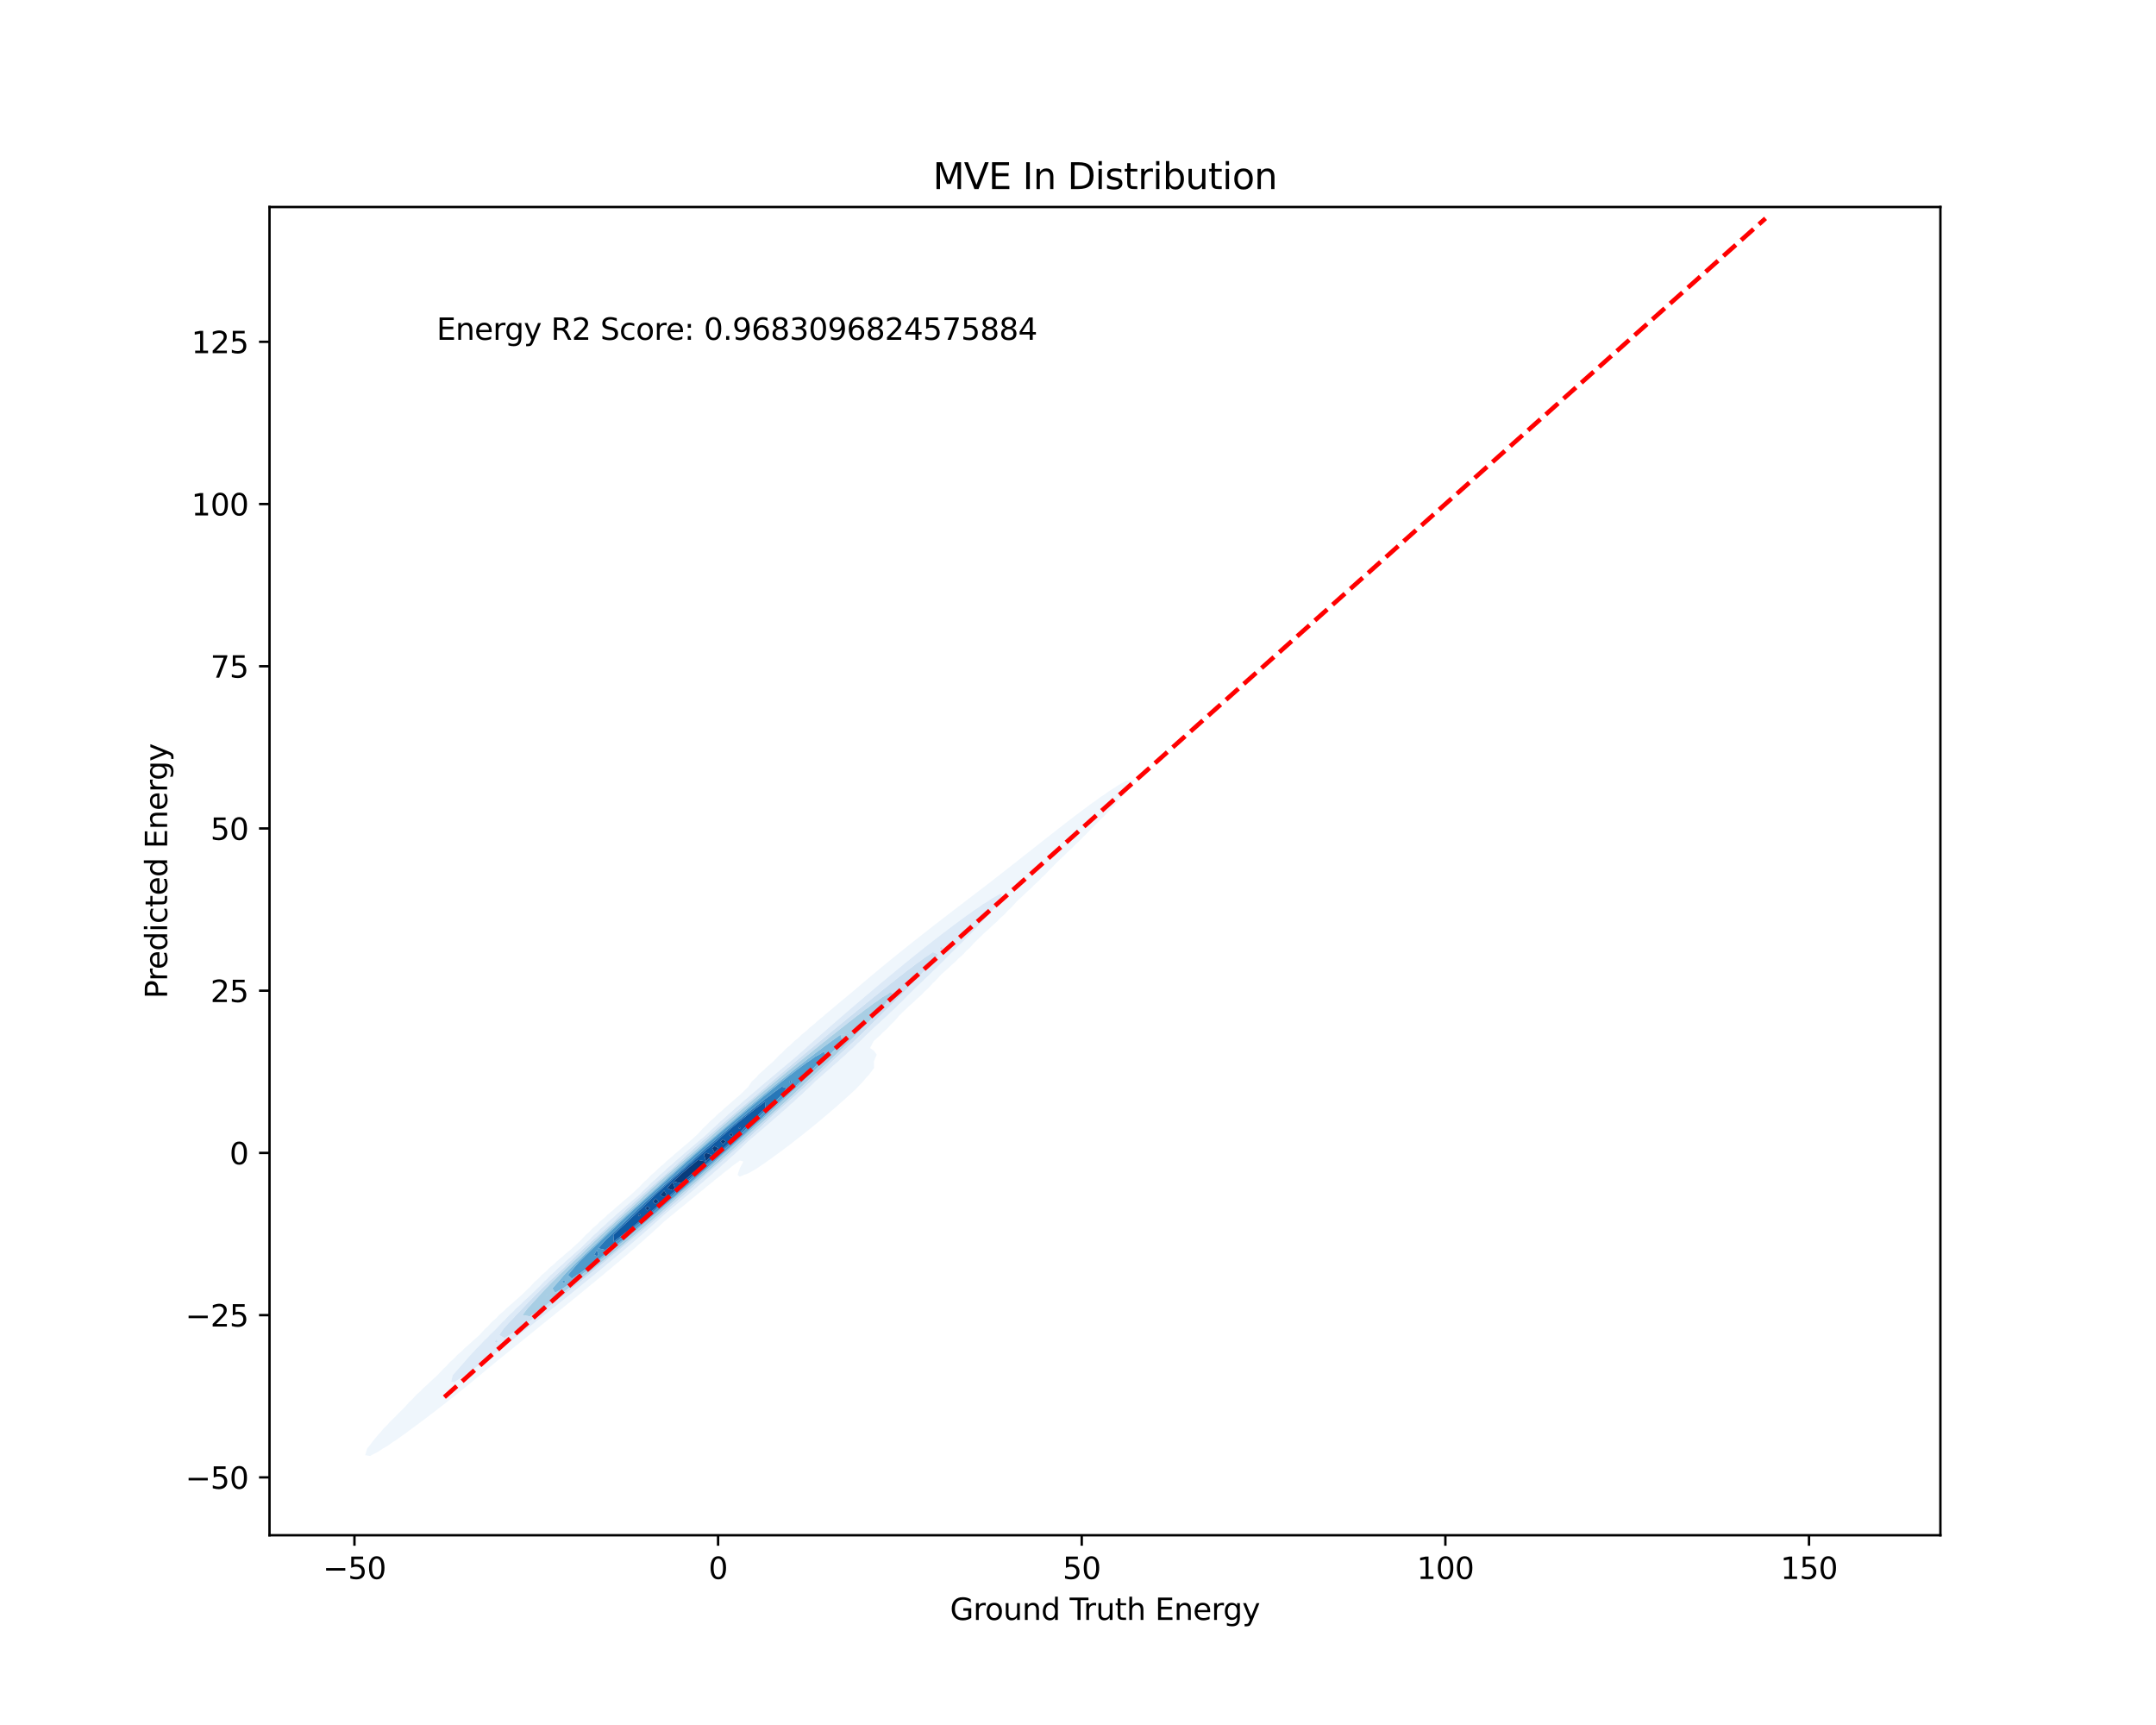 <?xml version="1.0" encoding="utf-8" standalone="no"?>
<!DOCTYPE svg PUBLIC "-//W3C//DTD SVG 1.1//EN"
  "http://www.w3.org/Graphics/SVG/1.1/DTD/svg11.dtd">
<svg xmlns:xlink="http://www.w3.org/1999/xlink" width="720pt" height="576pt" viewBox="0 0 720 576" xmlns="http://www.w3.org/2000/svg" version="1.1">
 <defs>
  <style type="text/css">*{stroke-linejoin: round; stroke-linecap: butt}</style>
 </defs>
 <g id="figure_1">
  <g id="patch_1">
   <path d="M 0 576 
L 720 576 
L 720 0 
L 0 0 
z
" style="fill: #ffffff"/>
  </g>
  <g id="axes_1">
   <g id="patch_2">
    <path d="M 90 512.64 
L 648 512.64 
L 648 69.12 
L 90 69.12 
z
" style="fill: #ffffff"/>
   </g>
   <g id="QuadContourSet_1">
    <path d="M 123.648 486.177 
L 124.077 485.895 
L 126.452 484.649 
L 127.89 483.666 
L 129.256 482.906 
L 131.337 481.438 
L 132.06 481.014 
L 134.549 479.209 
L 134.864 479.015 
L 137.607 476.98 
L 137.668 476.941 
L 140.472 474.867 
L 140.618 474.751 
L 143.276 472.764 
L 143.58 472.523 
L 146.08 470.613 
L 146.479 470.294 
L 148.884 468.421 
L 149.327 468.065 
L 151.688 466.194 
L 152.132 465.836 
L 154.492 463.937 
L 154.901 463.608 
L 157.296 461.654 
L 157.637 461.379 
L 160.101 459.347 
L 160.344 459.15 
L 162.905 457.02 
L 163.027 456.921 
L 165.702 454.693 
L 165.709 454.687 
L 168.458 452.464 
L 168.513 452.421 
L 171.216 450.235 
L 171.317 450.156 
L 173.975 448.006 
L 174.121 447.891 
L 176.735 445.778 
L 176.925 445.625 
L 179.494 443.549 
L 179.729 443.359 
L 182.251 441.32 
L 182.533 441.091 
L 185.006 439.091 
L 185.337 438.82 
L 187.757 436.863 
L 188.141 436.544 
L 190.501 434.634 
L 190.945 434.262 
L 193.238 432.405 
L 193.749 431.971 
L 195.964 430.176 
L 196.553 429.67 
L 198.678 427.948 
L 199.357 427.356 
L 201.377 425.719 
L 202.161 425.027 
L 204.056 423.49 
L 204.965 422.678 
L 206.714 421.262 
L 207.769 420.306 
L 209.343 419.033 
L 210.573 417.907 
L 211.94 416.804 
L 213.377 415.474 
L 214.496 414.575 
L 216.181 413 
L 217.001 412.347 
L 218.985 410.477 
L 219.441 410.118 
L 221.789 407.892 
L 221.792 407.889 
L 224.518 405.66 
L 224.593 405.59 
L 227.243 403.432 
L 227.397 403.287 
L 229.967 401.203 
L 230.201 400.982 
L 232.692 398.974 
L 233.005 398.676 
L 235.423 396.745 
L 235.809 396.374 
L 238.167 394.517 
L 238.613 394.085 
L 240.937 392.288 
L 241.417 391.821 
L 243.76 390.059 
L 244.221 389.607 
L 246.685 387.83 
L 247.025 387.496 
L 248.249 387.83 
L 247.082 390.059 
L 247.025 390.209 
L 246.309 392.288 
L 247.025 392.902 
L 248.51 392.288 
L 249.829 391.833 
L 252.633 390.24 
L 252.883 390.059 
L 255.437 388.333 
L 256.119 387.83 
L 258.241 386.342 
L 259.226 385.602 
L 261.045 384.281 
L 262.232 383.373 
L 263.849 382.159 
L 265.153 381.144 
L 266.653 379.981 
L 268.002 378.915 
L 269.457 377.751 
L 270.784 376.687 
L 272.261 375.47 
L 273.506 374.458 
L 275.065 373.136 
L 276.168 372.229 
L 277.869 370.748 
L 278.77 370 
L 280.673 368.303 
L 281.309 367.772 
L 283.477 365.798 
L 283.781 365.543 
L 286.144 363.314 
L 286.281 363.15 
L 288.265 361.085 
L 289.085 360.053 
L 290.21 358.857 
L 291.889 356.634 
L 291.895 356.628 
L 291.889 356.438 
L 291.842 354.399 
L 291.889 354.268 
L 292.786 352.17 
L 291.889 350.907 
L 290.556 349.942 
L 291.711 347.713 
L 291.889 347.521 
L 294.162 345.484 
L 294.693 344.896 
L 296.491 343.255 
L 297.497 342.113 
L 298.666 341.027 
L 300.302 339.117 
L 300.638 338.798 
L 302.929 336.569 
L 303.106 336.38 
L 305.414 334.341 
L 305.91 333.801 
L 307.816 332.112 
L 308.714 331.122 
L 310.108 329.883 
L 311.518 328.308 
L 312.252 327.654 
L 314.285 325.426 
L 314.322 325.386 
L 316.784 323.197 
L 317.126 322.828 
L 319.224 320.968 
L 319.93 320.199 
L 321.583 318.739 
L 322.734 317.475 
L 323.83 316.511 
L 325.538 314.618 
L 325.921 314.282 
L 328.181 312.053 
L 328.342 311.882 
L 330.66 309.824 
L 331.146 309.302 
L 333.078 307.596 
L 333.95 306.65 
L 335.41 305.367 
L 336.754 303.898 
L 337.623 303.138 
L 339.558 301.01 
L 339.673 300.909 
L 342.057 298.681 
L 342.362 298.351 
L 344.463 296.452 
L 345.166 295.692 
L 346.804 294.223 
L 347.97 292.965 
L 349.06 291.994 
L 350.774 290.147 
L 351.206 289.766 
L 353.397 287.537 
L 353.578 287.346 
L 355.769 285.308 
L 356.382 284.665 
L 358.11 283.079 
L 359.186 281.956 
L 360.404 280.851 
L 361.99 279.197 
L 362.63 278.622 
L 364.77 276.393 
L 364.794 276.367 
L 367.044 274.164 
L 367.598 273.574 
L 369.29 271.936 
L 370.402 270.738 
L 371.475 269.707 
L 373.206 267.822 
L 373.566 267.478 
L 375.442 265.249 
L 376.01 264.499 
L 377.206 263.021 
L 378.814 260.881 
L 378.887 260.792 
L 378.814 260.593 
L 376.01 260.672 
L 375.835 260.792 
L 373.206 262.34 
L 372.24 263.021 
L 370.402 264.155 
L 368.89 265.249 
L 367.598 266.081 
L 365.709 267.478 
L 364.794 268.089 
L 362.646 269.707 
L 361.99 270.159 
L 359.666 271.936 
L 359.186 272.275 
L 356.744 274.164 
L 356.382 274.426 
L 353.863 276.393 
L 353.578 276.603 
L 351.008 278.622 
L 350.774 278.796 
L 348.169 280.851 
L 347.97 281 
L 345.338 283.079 
L 345.166 283.209 
L 342.509 285.308 
L 342.362 285.419 
L 339.677 287.537 
L 339.558 287.627 
L 336.84 289.766 
L 336.754 289.83 
L 333.996 291.994 
L 333.95 292.029 
L 331.146 294.223 
L 331.146 294.223 
L 328.342 296.374 
L 328.243 296.452 
L 325.538 298.519 
L 325.333 298.681 
L 322.734 300.664 
L 322.421 300.909 
L 319.93 302.81 
L 319.513 303.138 
L 317.126 304.964 
L 316.613 305.367 
L 314.322 307.127 
L 313.727 307.596 
L 311.518 309.303 
L 310.857 309.824 
L 308.714 311.494 
L 308.007 312.053 
L 305.91 313.703 
L 305.18 314.282 
L 303.106 315.931 
L 302.377 316.511 
L 300.302 318.181 
L 299.601 318.739 
L 297.497 320.453 
L 296.853 320.968 
L 294.693 322.751 
L 294.136 323.197 
L 291.889 325.075 
L 291.451 325.426 
L 289.085 327.427 
L 288.801 327.654 
L 286.281 329.808 
L 286.187 329.883 
L 283.538 332.112 
L 283.477 332.167 
L 280.854 334.341 
L 280.673 334.506 
L 278.183 336.569 
L 277.869 336.863 
L 275.527 338.798 
L 275.065 339.238 
L 272.889 341.027 
L 272.261 341.636 
L 270.273 343.255 
L 269.457 344.061 
L 267.69 345.484 
L 266.653 346.525 
L 265.158 347.713 
L 263.849 349.047 
L 262.707 349.942 
L 261.045 351.667 
L 260.393 352.17 
L 258.259 354.399 
L 258.241 354.42 
L 255.712 356.628 
L 255.437 356.953 
L 253.275 358.857 
L 252.633 359.683 
L 251.081 361.085 
L 249.829 362.961 
L 249.464 363.314 
L 247.162 365.543 
L 247.025 365.678 
L 244.554 367.772 
L 244.221 368.105 
L 241.988 370 
L 241.417 370.585 
L 239.487 372.229 
L 238.613 373.145 
L 237.082 374.458 
L 235.809 375.827 
L 234.816 376.687 
L 233.005 378.695 
L 232.754 378.915 
L 230.301 381.144 
L 230.201 381.243 
L 227.655 383.373 
L 227.397 383.631 
L 225.042 385.602 
L 224.593 386.055 
L 222.472 387.83 
L 221.789 388.53 
L 219.962 390.059 
L 218.985 391.072 
L 217.532 392.288 
L 216.181 393.708 
L 215.214 394.517 
L 213.377 396.471 
L 213.049 396.745 
L 210.655 398.974 
L 210.573 399.057 
L 208.013 401.203 
L 207.769 401.453 
L 205.403 403.432 
L 204.965 403.885 
L 202.839 405.66 
L 202.161 406.368 
L 200.337 407.889 
L 199.357 408.922 
L 197.92 410.118 
L 196.553 411.573 
L 195.622 412.347 
L 193.749 414.359 
L 193.489 414.575 
L 191.052 416.804 
L 190.945 416.916 
L 188.433 419.033 
L 188.141 419.341 
L 185.858 421.262 
L 185.337 421.817 
L 183.345 423.49 
L 182.533 424.365 
L 180.918 425.719 
L 179.729 427.013 
L 178.612 427.948 
L 176.925 429.804 
L 176.479 430.176 
L 174.212 432.405 
L 174.121 432.504 
L 171.634 434.634 
L 171.317 434.979 
L 169.112 436.863 
L 168.513 437.52 
L 166.668 439.091 
L 165.709 440.15 
L 164.331 441.32 
L 162.905 442.903 
L 162.142 443.549 
L 160.115 445.778 
L 160.101 445.793 
L 157.577 448.006 
L 157.296 448.313 
L 155.094 450.235 
L 154.492 450.894 
L 152.684 452.464 
L 151.688 453.557 
L 150.375 454.693 
L 148.884 456.332 
L 148.2 456.921 
L 146.125 459.15 
L 146.08 459.199 
L 143.664 461.379 
L 143.276 461.803 
L 141.264 463.608 
L 140.472 464.478 
L 138.949 465.836 
L 137.668 467.253 
L 136.754 468.065 
L 134.864 470.174 
L 134.729 470.294 
L 132.474 472.523 
L 132.06 473 
L 130.233 474.751 
L 129.256 475.892 
L 128.114 476.98 
L 126.452 478.947 
L 126.176 479.209 
L 124.346 481.438 
L 123.648 482.425 
L 122.612 483.666 
L 121.95 485.895 
z
M 150.644 461.379 
L 151.187 459.15 
L 151.688 458.614 
L 153.159 456.921 
L 154.492 455.443 
L 155.131 454.693 
L 157.082 452.464 
L 157.296 452.264 
L 159.15 450.235 
L 160.101 449.335 
L 161.311 448.006 
L 162.905 446.477 
L 163.54 445.778 
L 165.709 443.668 
L 165.816 443.549 
L 167.91 441.32 
L 168.513 440.783 
L 170.079 439.091 
L 171.317 437.983 
L 172.359 436.863 
L 174.121 435.277 
L 174.723 434.634 
L 176.925 432.643 
L 177.149 432.405 
L 179.466 430.176 
L 179.729 429.951 
L 181.62 427.948 
L 182.533 427.16 
L 183.907 425.719 
L 185.337 424.483 
L 186.293 423.49 
L 188.141 421.889 
L 188.752 421.262 
L 190.945 419.356 
L 191.263 419.033 
L 193.749 416.867 
L 193.812 416.804 
L 196.068 414.575 
L 196.553 414.165 
L 198.333 412.347 
L 199.357 411.478 
L 200.702 410.118 
L 202.161 408.879 
L 203.15 407.889 
L 204.965 406.344 
L 205.656 405.66 
L 207.769 403.858 
L 208.204 403.432 
L 210.573 401.406 
L 210.783 401.203 
L 213.377 398.981 
L 213.384 398.974 
L 215.618 396.745 
L 216.181 396.272 
L 217.949 394.517 
L 218.985 393.644 
L 220.366 392.288 
L 221.789 391.088 
L 222.849 390.059 
L 224.593 388.587 
L 225.382 387.83 
L 227.397 386.128 
L 227.952 385.602 
L 230.201 383.701 
L 230.551 383.373 
L 233.005 381.298 
L 233.172 381.144 
L 235.804 378.915 
L 235.809 378.911 
L 238.134 376.687 
L 238.613 376.286 
L 240.55 374.458 
L 241.417 373.732 
L 243.032 372.229 
L 244.221 371.234 
L 245.565 370 
L 247.025 368.778 
L 248.136 367.772 
L 249.829 366.354 
L 250.737 365.543 
L 252.633 363.955 
L 253.361 363.314 
L 255.437 361.575 
L 256 361.085 
L 258.241 359.208 
L 258.65 358.857 
L 261.045 356.851 
L 261.308 356.628 
L 263.849 354.5 
L 263.969 354.399 
L 266.595 352.17 
L 266.653 352.12 
L 269.058 349.942 
L 269.457 349.598 
L 271.556 347.713 
L 272.261 347.106 
L 274.081 345.484 
L 275.065 344.636 
L 276.626 343.255 
L 277.869 342.185 
L 279.189 341.027 
L 280.673 339.751 
L 281.768 338.798 
L 283.477 337.334 
L 284.363 336.569 
L 286.281 334.933 
L 286.974 334.341 
L 289.085 332.549 
L 289.602 332.112 
L 291.889 330.184 
L 292.249 329.883 
L 294.693 327.839 
L 294.916 327.654 
L 297.497 325.513 
L 297.605 325.426 
L 300.302 323.21 
L 300.318 323.197 
L 303.03 320.968 
L 303.106 320.907 
L 305.782 318.739 
L 305.91 318.638 
L 308.581 316.511 
L 308.714 316.406 
L 311.427 314.282 
L 311.518 314.211 
L 314.322 312.053 
L 314.322 312.053 
L 317.126 309.91 
L 317.249 309.824 
L 319.93 307.808 
L 320.246 307.596 
L 322.734 305.755 
L 323.333 305.367 
L 325.538 303.766 
L 326.544 303.138 
L 328.342 301.859 
L 329.931 300.909 
L 331.146 300.065 
L 333.582 298.681 
L 333.95 298.432 
L 334.608 298.681 
L 334.139 300.909 
L 333.95 301.112 
L 332.159 303.138 
L 331.146 304.254 
L 330.171 305.367 
L 328.342 307.445 
L 328.211 307.596 
L 326.133 309.824 
L 325.538 310.388 
L 323.95 312.053 
L 322.734 313.215 
L 321.71 314.282 
L 319.93 315.999 
L 319.436 316.511 
L 317.159 318.739 
L 317.126 318.77 
L 315.004 320.968 
L 314.322 321.591 
L 312.762 323.197 
L 311.518 324.339 
L 310.458 325.426 
L 308.714 327.038 
L 308.11 327.654 
L 305.91 329.705 
L 305.735 329.883 
L 303.508 332.112 
L 303.106 332.473 
L 301.311 334.341 
L 300.302 335.246 
L 299.022 336.569 
L 297.497 337.938 
L 296.66 338.798 
L 294.693 340.564 
L 294.24 341.027 
L 291.889 343.139 
L 291.775 343.255 
L 289.492 345.484 
L 289.085 345.836 
L 287.234 347.713 
L 286.281 348.536 
L 284.882 349.942 
L 283.477 351.152 
L 282.456 352.17 
L 280.673 353.703 
L 279.97 354.399 
L 277.869 356.204 
L 277.439 356.628 
L 275.065 358.666 
L 274.871 358.857 
L 272.306 361.085 
L 272.261 361.123 
L 270.039 363.314 
L 269.457 363.798 
L 267.68 365.543 
L 266.653 366.398 
L 265.25 367.772 
L 263.849 368.94 
L 262.762 370 
L 261.045 371.436 
L 260.229 372.229 
L 258.241 373.896 
L 257.66 374.458 
L 255.437 376.327 
L 255.064 376.687 
L 252.633 378.737 
L 252.447 378.915 
L 249.829 381.129 
L 249.814 381.144 
L 247.499 383.373 
L 247.025 383.759 
L 245.123 385.602 
L 244.221 386.341 
L 242.672 387.83 
L 241.417 388.864 
L 240.163 390.059 
L 238.613 391.34 
L 237.611 392.288 
L 235.809 393.781 
L 235.023 394.517 
L 233.005 396.192 
L 232.409 396.745 
L 230.201 398.581 
L 229.773 398.974 
L 227.397 400.952 
L 227.121 401.203 
L 224.593 403.308 
L 224.456 403.432 
L 221.789 405.653 
L 221.781 405.66 
L 219.348 407.889 
L 218.985 408.186 
L 216.867 410.118 
L 216.181 410.68 
L 214.334 412.347 
L 213.377 413.132 
L 211.758 414.575 
L 210.573 415.547 
L 209.146 416.804 
L 207.769 417.933 
L 206.503 419.033 
L 204.965 420.293 
L 203.835 421.262 
L 202.161 422.631 
L 201.144 423.49 
L 199.357 424.95 
L 198.433 425.719 
L 196.553 427.252 
L 195.704 427.948 
L 193.749 429.538 
L 192.958 430.176 
L 190.945 431.81 
L 190.196 432.405 
L 188.141 434.068 
L 187.418 434.634 
L 185.337 436.314 
L 184.624 436.863 
L 182.533 438.546 
L 181.815 439.091 
L 179.729 440.765 
L 178.988 441.32 
L 176.925 442.971 
L 176.143 443.549 
L 174.121 445.163 
L 173.278 445.778 
L 171.317 447.338 
L 170.388 448.006 
L 168.513 449.494 
L 167.47 450.235 
L 165.709 451.627 
L 164.515 452.464 
L 162.905 453.731 
L 161.51 454.693 
L 160.101 455.795 
L 158.436 456.921 
L 157.296 457.805 
L 155.262 459.15 
L 154.492 459.739 
L 151.937 461.379 
L 151.688 461.566 
z
" clip-path="url(#p7c44097d76)" style="fill: #eff6fc"/>
    <path d="M 151.688 461.566 
L 151.937 461.379 
L 154.492 459.739 
L 155.262 459.15 
L 157.296 457.805 
L 158.436 456.921 
L 160.101 455.795 
L 161.51 454.693 
L 162.905 453.731 
L 164.515 452.464 
L 165.709 451.627 
L 167.47 450.235 
L 168.513 449.494 
L 170.388 448.006 
L 171.317 447.338 
L 173.278 445.778 
L 174.121 445.163 
L 176.143 443.549 
L 176.925 442.971 
L 178.988 441.32 
L 179.729 440.765 
L 181.815 439.091 
L 182.533 438.546 
L 184.624 436.863 
L 185.337 436.314 
L 187.418 434.634 
L 188.141 434.068 
L 190.196 432.405 
L 190.945 431.81 
L 192.958 430.176 
L 193.749 429.538 
L 195.704 427.948 
L 196.553 427.252 
L 198.433 425.719 
L 199.357 424.95 
L 201.144 423.49 
L 202.161 422.631 
L 203.835 421.262 
L 204.965 420.293 
L 206.503 419.033 
L 207.769 417.933 
L 209.146 416.804 
L 210.573 415.547 
L 211.758 414.575 
L 213.377 413.132 
L 214.334 412.347 
L 216.181 410.68 
L 216.867 410.118 
L 218.985 408.186 
L 219.348 407.889 
L 221.781 405.66 
L 221.789 405.653 
L 224.456 403.432 
L 224.593 403.308 
L 227.121 401.203 
L 227.397 400.952 
L 229.773 398.974 
L 230.201 398.581 
L 232.409 396.745 
L 233.005 396.192 
L 235.023 394.517 
L 235.809 393.781 
L 237.611 392.288 
L 238.613 391.34 
L 240.163 390.059 
L 241.417 388.864 
L 242.672 387.83 
L 244.221 386.341 
L 245.123 385.602 
L 247.025 383.759 
L 247.499 383.373 
L 249.814 381.144 
L 249.829 381.129 
L 252.447 378.915 
L 252.633 378.737 
L 255.064 376.687 
L 255.437 376.327 
L 257.66 374.458 
L 258.241 373.896 
L 260.229 372.229 
L 261.045 371.436 
L 262.762 370 
L 263.849 368.94 
L 265.25 367.772 
L 266.653 366.398 
L 267.68 365.543 
L 269.457 363.798 
L 270.039 363.314 
L 272.261 361.123 
L 272.306 361.085 
L 274.871 358.857 
L 275.065 358.666 
L 277.439 356.628 
L 277.869 356.204 
L 279.97 354.399 
L 280.673 353.703 
L 282.456 352.17 
L 283.477 351.152 
L 284.882 349.942 
L 286.281 348.536 
L 287.234 347.713 
L 289.085 345.836 
L 289.492 345.484 
L 291.775 343.255 
L 291.889 343.139 
L 294.24 341.027 
L 294.693 340.564 
L 296.66 338.798 
L 297.497 337.938 
L 299.022 336.569 
L 300.302 335.246 
L 301.311 334.341 
L 303.106 332.473 
L 303.508 332.112 
L 305.735 329.883 
L 305.91 329.705 
L 308.11 327.654 
L 308.714 327.038 
L 310.458 325.426 
L 311.518 324.339 
L 312.762 323.197 
L 314.322 321.591 
L 315.004 320.968 
L 317.126 318.77 
L 317.159 318.739 
L 319.436 316.511 
L 319.93 315.999 
L 321.71 314.282 
L 322.734 313.215 
L 323.95 312.053 
L 325.538 310.388 
L 326.133 309.824 
L 328.211 307.596 
L 328.342 307.445 
L 330.171 305.367 
L 331.146 304.254 
L 332.159 303.138 
L 333.95 301.112 
L 334.139 300.909 
L 334.608 298.681 
L 333.95 298.432 
L 333.582 298.681 
L 331.146 300.065 
L 329.931 300.909 
L 328.342 301.859 
L 326.544 303.138 
L 325.538 303.766 
L 323.333 305.367 
L 322.734 305.755 
L 320.246 307.596 
L 319.93 307.808 
L 317.249 309.824 
L 317.126 309.91 
L 314.322 312.053 
L 314.322 312.053 
L 311.518 314.211 
L 311.427 314.282 
L 308.714 316.406 
L 308.581 316.511 
L 305.91 318.638 
L 305.782 318.739 
L 303.106 320.907 
L 303.03 320.968 
L 300.318 323.197 
L 300.302 323.21 
L 297.605 325.426 
L 297.497 325.513 
L 294.916 327.654 
L 294.693 327.839 
L 292.249 329.883 
L 291.889 330.184 
L 289.602 332.112 
L 289.085 332.549 
L 286.974 334.341 
L 286.281 334.933 
L 284.363 336.569 
L 283.477 337.334 
L 281.768 338.798 
L 280.673 339.751 
L 279.189 341.027 
L 277.869 342.185 
L 276.626 343.255 
L 275.065 344.636 
L 274.081 345.484 
L 272.261 347.106 
L 271.556 347.713 
L 269.457 349.598 
L 269.058 349.942 
L 266.653 352.12 
L 266.595 352.17 
L 263.969 354.399 
L 263.849 354.5 
L 261.308 356.628 
L 261.045 356.851 
L 258.65 358.857 
L 258.241 359.208 
L 256 361.085 
L 255.437 361.575 
L 253.361 363.314 
L 252.633 363.955 
L 250.737 365.543 
L 249.829 366.354 
L 248.136 367.772 
L 247.025 368.778 
L 245.565 370 
L 244.221 371.234 
L 243.032 372.229 
L 241.417 373.732 
L 240.55 374.458 
L 238.613 376.286 
L 238.134 376.687 
L 235.809 378.911 
L 235.804 378.915 
L 233.172 381.144 
L 233.005 381.298 
L 230.551 383.373 
L 230.201 383.701 
L 227.952 385.602 
L 227.397 386.128 
L 225.382 387.83 
L 224.593 388.587 
L 222.849 390.059 
L 221.789 391.088 
L 220.366 392.288 
L 218.985 393.644 
L 217.949 394.517 
L 216.181 396.272 
L 215.618 396.745 
L 213.384 398.974 
L 213.377 398.981 
L 210.783 401.203 
L 210.573 401.406 
L 208.204 403.432 
L 207.769 403.858 
L 205.656 405.66 
L 204.965 406.344 
L 203.15 407.889 
L 202.161 408.879 
L 200.702 410.118 
L 199.357 411.478 
L 198.333 412.347 
L 196.553 414.165 
L 196.068 414.575 
L 193.812 416.804 
L 193.749 416.867 
L 191.263 419.033 
L 190.945 419.356 
L 188.752 421.262 
L 188.141 421.889 
L 186.293 423.49 
L 185.337 424.483 
L 183.907 425.719 
L 182.533 427.16 
L 181.62 427.948 
L 179.729 429.951 
L 179.466 430.176 
L 177.149 432.405 
L 176.925 432.643 
L 174.723 434.634 
L 174.121 435.277 
L 172.359 436.863 
L 171.317 437.983 
L 170.079 439.091 
L 168.513 440.783 
L 167.91 441.32 
L 165.816 443.549 
L 165.709 443.668 
L 163.54 445.778 
L 162.905 446.477 
L 161.311 448.006 
L 160.101 449.335 
L 159.15 450.235 
L 157.296 452.264 
L 157.082 452.464 
L 155.131 454.693 
L 154.492 455.443 
L 153.159 456.921 
L 151.688 458.614 
L 151.187 459.15 
L 150.644 461.379 
z
M 165.235 448.006 
L 165.709 447.281 
L 166.294 448.006 
L 165.709 448.393 
z
M 166.732 445.778 
L 168.222 443.549 
L 168.513 443.262 
L 170.263 441.32 
L 171.317 440.263 
L 172.37 439.091 
L 174.121 437.302 
L 174.515 436.863 
L 176.633 434.634 
L 176.925 434.37 
L 178.779 432.405 
L 179.729 431.542 
L 181.028 430.176 
L 182.533 428.802 
L 183.353 427.948 
L 185.337 426.126 
L 185.732 425.719 
L 188.141 423.495 
L 188.146 423.49 
L 190.321 421.262 
L 190.945 420.719 
L 192.607 419.033 
L 193.749 418.038 
L 194.978 416.804 
L 196.553 415.429 
L 197.414 414.575 
L 199.357 412.874 
L 199.894 412.347 
L 202.161 410.356 
L 202.407 410.118 
L 204.909 407.889 
L 204.965 407.841 
L 207.166 405.66 
L 207.769 405.146 
L 209.518 403.432 
L 210.573 402.53 
L 211.941 401.203 
L 213.377 399.973 
L 214.417 398.974 
L 216.181 397.46 
L 216.933 396.745 
L 218.985 394.981 
L 219.479 394.517 
L 221.789 392.527 
L 222.046 392.288 
L 224.593 390.091 
L 224.628 390.059 
L 226.991 387.83 
L 227.397 387.487 
L 229.386 385.602 
L 230.201 384.913 
L 231.847 383.373 
L 233.005 382.394 
L 234.358 381.144 
L 235.809 379.917 
L 236.909 378.915 
L 238.613 377.475 
L 239.491 376.687 
L 241.417 375.06 
L 242.097 374.458 
L 244.221 372.666 
L 244.723 372.229 
L 247.025 370.29 
L 247.362 370 
L 249.829 367.927 
L 250.013 367.772 
L 252.633 365.575 
L 252.672 365.543 
L 255.238 363.314 
L 255.437 363.148 
L 257.806 361.085 
L 258.241 360.721 
L 260.409 358.857 
L 261.045 358.324 
L 263.041 356.628 
L 263.849 355.951 
L 265.695 354.399 
L 266.653 353.597 
L 268.368 352.17 
L 269.457 351.258 
L 271.055 349.942 
L 272.261 348.932 
L 273.753 347.713 
L 275.065 346.615 
L 276.46 345.484 
L 277.869 344.305 
L 279.175 343.255 
L 280.673 342.003 
L 281.896 341.027 
L 283.477 339.705 
L 284.623 338.798 
L 286.281 337.414 
L 287.357 336.569 
L 289.085 335.13 
L 290.1 334.341 
L 291.889 332.856 
L 292.857 332.112 
L 294.693 330.596 
L 295.633 329.883 
L 297.497 328.354 
L 298.438 327.654 
L 300.302 326.141 
L 301.286 325.426 
L 303.106 323.968 
L 304.199 323.197 
L 305.91 321.851 
L 307.212 320.968 
L 308.714 319.815 
L 310.384 318.739 
L 311.518 317.897 
L 313.388 318.739 
L 311.838 320.968 
L 311.518 321.29 
L 309.656 323.197 
L 308.714 324.165 
L 307.485 325.426 
L 305.91 327.087 
L 305.36 327.654 
L 303.279 329.883 
L 303.106 330.046 
L 301.074 332.112 
L 300.302 332.844 
L 298.83 334.341 
L 297.497 335.616 
L 296.561 336.569 
L 294.693 338.376 
L 294.28 338.798 
L 292.024 341.027 
L 291.889 341.147 
L 289.812 343.255 
L 289.085 343.909 
L 287.524 345.484 
L 286.281 346.602 
L 285.175 347.713 
L 283.477 349.242 
L 282.777 349.942 
L 280.673 351.84 
L 280.341 352.17 
L 277.884 354.399 
L 277.869 354.412 
L 275.618 356.628 
L 275.065 357.102 
L 273.274 358.857 
L 272.261 359.727 
L 270.868 361.085 
L 269.457 362.3 
L 268.412 363.314 
L 266.653 364.832 
L 265.917 365.543 
L 263.849 367.333 
L 263.392 367.772 
L 261.045 369.81 
L 260.846 370 
L 258.342 372.229 
L 258.241 372.313 
L 256.025 374.458 
L 255.437 374.952 
L 253.636 376.687 
L 252.633 377.533 
L 251.189 378.915 
L 249.829 380.065 
L 248.695 381.144 
L 247.025 382.56 
L 246.164 383.373 
L 244.221 385.023 
L 243.603 385.602 
L 241.417 387.463 
L 241.021 387.83 
L 238.613 389.883 
L 238.421 390.059 
L 235.809 392.288 
L 235.809 392.288 
L 233.429 394.517 
L 233.005 394.869 
L 230.982 396.745 
L 230.201 397.395 
L 228.482 398.974 
L 227.397 399.877 
L 225.938 401.203 
L 224.593 402.323 
L 223.36 403.432 
L 221.789 404.74 
L 220.754 405.66 
L 218.985 407.134 
L 218.124 407.889 
L 216.181 409.507 
L 215.476 410.118 
L 213.377 411.864 
L 212.811 412.347 
L 210.573 414.206 
L 210.134 414.575 
L 207.769 416.535 
L 207.444 416.804 
L 204.965 418.853 
L 204.743 419.033 
L 202.161 421.159 
L 202.032 421.262 
L 199.357 423.454 
L 199.31 423.49 
L 196.594 425.719 
L 196.553 425.752 
L 193.875 427.948 
L 193.749 428.05 
L 191.115 430.176 
L 190.945 430.315 
L 188.315 432.405 
L 188.141 432.546 
L 185.473 434.634 
L 185.337 434.744 
L 182.589 436.863 
L 182.533 436.908 
L 179.729 439.045 
L 179.656 439.091 
L 176.925 441.142 
L 176.635 441.32 
L 174.121 443.168 
L 173.474 443.549 
L 171.317 445.092 
L 170.083 445.778 
L 168.513 446.864 
z
M 313.821 316.511 
L 314.322 316.155 
L 314.865 316.511 
L 314.322 317.441 
z
" clip-path="url(#p7c44097d76)" style="fill: #ddeaf7"/>
    <path d="M 165.709 448.393 
L 166.294 448.006 
L 165.709 447.281 
L 165.235 448.006 
z
M 168.513 446.864 
L 170.083 445.778 
L 171.317 445.092 
L 173.474 443.549 
L 174.121 443.168 
L 176.635 441.32 
L 176.925 441.142 
L 179.656 439.091 
L 179.729 439.045 
L 182.533 436.908 
L 182.589 436.863 
L 185.337 434.744 
L 185.473 434.634 
L 188.141 432.546 
L 188.315 432.405 
L 190.945 430.315 
L 191.115 430.176 
L 193.749 428.05 
L 193.875 427.948 
L 196.553 425.752 
L 196.594 425.719 
L 199.31 423.49 
L 199.357 423.454 
L 202.032 421.262 
L 202.161 421.159 
L 204.743 419.033 
L 204.965 418.853 
L 207.444 416.804 
L 207.769 416.535 
L 210.134 414.575 
L 210.573 414.206 
L 212.811 412.347 
L 213.377 411.864 
L 215.476 410.118 
L 216.181 409.507 
L 218.124 407.889 
L 218.985 407.134 
L 220.754 405.66 
L 221.789 404.74 
L 223.36 403.432 
L 224.593 402.323 
L 225.938 401.203 
L 227.397 399.877 
L 228.482 398.974 
L 230.201 397.395 
L 230.982 396.745 
L 233.005 394.869 
L 233.429 394.517 
L 235.809 392.288 
L 235.809 392.288 
L 238.421 390.059 
L 238.613 389.883 
L 241.021 387.83 
L 241.417 387.463 
L 243.603 385.602 
L 244.221 385.023 
L 246.164 383.373 
L 247.025 382.56 
L 248.695 381.144 
L 249.829 380.065 
L 251.189 378.915 
L 252.633 377.533 
L 253.636 376.687 
L 255.437 374.952 
L 256.025 374.458 
L 258.241 372.313 
L 258.342 372.229 
L 260.846 370 
L 261.045 369.81 
L 263.392 367.772 
L 263.849 367.333 
L 265.917 365.543 
L 266.653 364.832 
L 268.412 363.314 
L 269.457 362.3 
L 270.868 361.085 
L 272.261 359.727 
L 273.274 358.857 
L 275.065 357.102 
L 275.618 356.628 
L 277.869 354.412 
L 277.884 354.399 
L 280.341 352.17 
L 280.673 351.84 
L 282.777 349.942 
L 283.477 349.242 
L 285.175 347.713 
L 286.281 346.602 
L 287.524 345.484 
L 289.085 343.909 
L 289.812 343.255 
L 291.889 341.147 
L 292.024 341.027 
L 294.28 338.798 
L 294.693 338.376 
L 296.561 336.569 
L 297.497 335.616 
L 298.83 334.341 
L 300.302 332.844 
L 301.074 332.112 
L 303.106 330.046 
L 303.279 329.883 
L 305.36 327.654 
L 305.91 327.087 
L 307.485 325.426 
L 308.714 324.165 
L 309.656 323.197 
L 311.518 321.29 
L 311.838 320.968 
L 313.388 318.739 
L 311.518 317.897 
L 310.384 318.739 
L 308.714 319.815 
L 307.212 320.968 
L 305.91 321.851 
L 304.199 323.197 
L 303.106 323.968 
L 301.286 325.426 
L 300.302 326.141 
L 298.438 327.654 
L 297.497 328.354 
L 295.633 329.883 
L 294.693 330.596 
L 292.857 332.112 
L 291.889 332.856 
L 290.1 334.341 
L 289.085 335.13 
L 287.357 336.569 
L 286.281 337.414 
L 284.623 338.798 
L 283.477 339.705 
L 281.896 341.027 
L 280.673 342.003 
L 279.175 343.255 
L 277.869 344.305 
L 276.46 345.484 
L 275.065 346.615 
L 273.753 347.713 
L 272.261 348.932 
L 271.055 349.942 
L 269.457 351.258 
L 268.368 352.17 
L 266.653 353.597 
L 265.695 354.399 
L 263.849 355.951 
L 263.041 356.628 
L 261.045 358.324 
L 260.409 358.857 
L 258.241 360.721 
L 257.806 361.085 
L 255.437 363.148 
L 255.238 363.314 
L 252.672 365.543 
L 252.633 365.575 
L 250.013 367.772 
L 249.829 367.927 
L 247.362 370 
L 247.025 370.29 
L 244.723 372.229 
L 244.221 372.666 
L 242.097 374.458 
L 241.417 375.06 
L 239.491 376.687 
L 238.613 377.475 
L 236.909 378.915 
L 235.809 379.917 
L 234.358 381.144 
L 233.005 382.394 
L 231.847 383.373 
L 230.201 384.913 
L 229.386 385.602 
L 227.397 387.487 
L 226.991 387.83 
L 224.628 390.059 
L 224.593 390.091 
L 222.046 392.288 
L 221.789 392.527 
L 219.479 394.517 
L 218.985 394.981 
L 216.933 396.745 
L 216.181 397.46 
L 214.417 398.974 
L 213.377 399.973 
L 211.941 401.203 
L 210.573 402.53 
L 209.518 403.432 
L 207.769 405.146 
L 207.166 405.66 
L 204.965 407.841 
L 204.909 407.889 
L 202.407 410.118 
L 202.161 410.356 
L 199.894 412.347 
L 199.357 412.874 
L 197.414 414.575 
L 196.553 415.429 
L 194.978 416.804 
L 193.749 418.038 
L 192.607 419.033 
L 190.945 420.719 
L 190.321 421.262 
L 188.146 423.49 
L 188.141 423.495 
L 185.732 425.719 
L 185.337 426.126 
L 183.353 427.948 
L 182.533 428.802 
L 181.028 430.176 
L 179.729 431.542 
L 178.779 432.405 
L 176.925 434.37 
L 176.633 434.634 
L 174.515 436.863 
L 174.121 437.302 
L 172.37 439.091 
L 171.317 440.263 
L 170.263 441.32 
L 168.513 443.262 
L 168.222 443.549 
L 166.732 445.778 
z
M 174.487 439.091 
L 176.194 436.863 
L 176.925 436.101 
L 178.239 434.634 
L 179.729 433.048 
L 180.303 432.405 
L 182.364 430.176 
L 182.533 430.023 
L 184.526 427.948 
L 185.337 427.203 
L 186.776 425.719 
L 188.141 424.459 
L 189.091 423.49 
L 190.945 421.77 
L 191.449 421.262 
L 193.749 419.116 
L 193.832 419.033 
L 196.083 416.804 
L 196.553 416.394 
L 198.387 414.575 
L 199.357 413.726 
L 200.763 412.347 
L 202.161 411.119 
L 203.194 410.118 
L 204.965 408.559 
L 205.664 407.889 
L 207.769 406.03 
L 208.16 405.66 
L 210.573 403.523 
L 210.67 403.432 
L 213.037 401.203 
L 213.377 400.912 
L 215.395 398.974 
L 216.181 398.3 
L 217.817 396.745 
L 218.985 395.741 
L 220.289 394.517 
L 221.789 393.224 
L 222.798 392.288 
L 224.593 390.739 
L 225.334 390.059 
L 227.397 388.278 
L 227.891 387.83 
L 230.201 385.835 
L 230.462 385.602 
L 233.005 383.404 
L 233.041 383.373 
L 235.482 381.144 
L 235.809 380.867 
L 237.952 378.915 
L 238.613 378.357 
L 240.472 376.687 
L 241.417 375.889 
L 243.034 374.458 
L 244.221 373.456 
L 245.628 372.229 
L 247.025 371.053 
L 248.251 370 
L 249.829 368.674 
L 250.896 367.772 
L 252.633 366.315 
L 253.561 365.543 
L 255.437 363.974 
L 256.243 363.314 
L 258.241 361.649 
L 258.94 361.085 
L 261.045 359.338 
L 261.652 358.857 
L 263.849 357.04 
L 264.377 356.628 
L 266.653 354.754 
L 267.115 354.399 
L 269.457 352.479 
L 269.866 352.17 
L 272.261 350.216 
L 272.631 349.942 
L 275.065 347.965 
L 275.411 347.713 
L 277.869 345.727 
L 278.209 345.484 
L 280.673 343.505 
L 281.029 343.255 
L 283.477 341.301 
L 283.879 341.027 
L 286.281 339.124 
L 286.773 338.798 
L 289.085 336.986 
L 289.741 336.569 
L 291.889 334.912 
L 292.842 334.341 
L 294.693 332.947 
L 296.219 332.112 
L 297.497 331.191 
L 298.212 332.112 
L 297.497 332.993 
L 296.279 334.341 
L 294.693 336.524 
L 294.655 336.569 
L 292.493 338.798 
L 291.889 339.389 
L 290.29 341.027 
L 289.085 342.222 
L 288.08 343.255 
L 286.281 345.068 
L 285.879 345.484 
L 283.689 347.713 
L 283.477 347.904 
L 281.436 349.942 
L 280.673 350.63 
L 279.123 352.17 
L 277.869 353.305 
L 276.762 354.399 
L 275.065 355.94 
L 274.366 356.628 
L 272.261 358.546 
L 271.944 358.857 
L 269.533 361.085 
L 269.457 361.151 
L 267.227 363.314 
L 266.653 363.81 
L 264.858 365.543 
L 263.849 366.416 
L 262.439 367.772 
L 261.045 368.982 
L 259.98 370 
L 258.241 371.516 
L 257.49 372.229 
L 255.437 374.026 
L 254.979 374.458 
L 252.633 376.519 
L 252.454 376.687 
L 249.998 378.915 
L 249.829 379.058 
L 247.635 381.144 
L 247.025 381.662 
L 245.212 383.373 
L 244.221 384.215 
L 242.74 385.602 
L 241.417 386.727 
L 240.228 387.83 
L 238.613 389.207 
L 237.685 390.059 
L 235.809 391.66 
L 235.117 392.288 
L 233.005 394.092 
L 232.532 394.517 
L 230.201 396.508 
L 229.934 396.745 
L 227.397 398.913 
L 227.327 398.974 
L 224.818 401.203 
L 224.593 401.39 
L 222.322 403.432 
L 221.789 403.876 
L 219.781 405.66 
L 218.985 406.323 
L 217.201 407.889 
L 216.181 408.738 
L 214.588 410.118 
L 213.377 411.125 
L 211.946 412.347 
L 210.573 413.487 
L 209.279 414.575 
L 207.769 415.827 
L 206.588 416.804 
L 204.965 418.146 
L 203.874 419.033 
L 202.161 420.443 
L 201.135 421.262 
L 199.357 422.718 
L 198.37 423.49 
L 196.553 424.97 
L 195.574 425.719 
L 193.749 427.196 
L 192.743 427.948 
L 190.945 429.391 
L 189.866 430.176 
L 188.141 431.548 
L 186.932 432.405 
L 185.337 433.659 
L 183.921 434.634 
L 182.533 435.711 
L 180.805 436.863 
L 179.729 437.685 
L 177.542 439.091 
L 176.925 439.555 
z
M 314.322 317.441 
L 314.865 316.511 
L 314.322 316.155 
L 313.821 316.511 
z
" clip-path="url(#p7c44097d76)" style="fill: #cadef0"/>
    <path d="M 176.925 439.555 
L 177.542 439.091 
L 179.729 437.685 
L 180.805 436.863 
L 182.533 435.711 
L 183.921 434.634 
L 185.337 433.659 
L 186.932 432.405 
L 188.141 431.548 
L 189.866 430.176 
L 190.945 429.391 
L 192.743 427.948 
L 193.749 427.196 
L 195.574 425.719 
L 196.553 424.97 
L 198.37 423.49 
L 199.357 422.718 
L 201.135 421.262 
L 202.161 420.443 
L 203.874 419.033 
L 204.965 418.146 
L 206.588 416.804 
L 207.769 415.827 
L 209.279 414.575 
L 210.573 413.487 
L 211.946 412.347 
L 213.377 411.125 
L 214.588 410.118 
L 216.181 408.738 
L 217.201 407.889 
L 218.985 406.323 
L 219.781 405.66 
L 221.789 403.876 
L 222.322 403.432 
L 224.593 401.39 
L 224.818 401.203 
L 227.327 398.974 
L 227.397 398.913 
L 229.934 396.745 
L 230.201 396.508 
L 232.532 394.517 
L 233.005 394.092 
L 235.117 392.288 
L 235.809 391.66 
L 237.685 390.059 
L 238.613 389.207 
L 240.228 387.83 
L 241.417 386.727 
L 242.74 385.602 
L 244.221 384.215 
L 245.212 383.373 
L 247.025 381.662 
L 247.635 381.144 
L 249.829 379.058 
L 249.998 378.915 
L 252.454 376.687 
L 252.633 376.519 
L 254.979 374.458 
L 255.437 374.026 
L 257.49 372.229 
L 258.241 371.516 
L 259.98 370 
L 261.045 368.982 
L 262.439 367.772 
L 263.849 366.416 
L 264.858 365.543 
L 266.653 363.81 
L 267.227 363.314 
L 269.457 361.151 
L 269.533 361.085 
L 271.944 358.857 
L 272.261 358.546 
L 274.366 356.628 
L 275.065 355.94 
L 276.762 354.399 
L 277.869 353.305 
L 279.123 352.17 
L 280.673 350.63 
L 281.436 349.942 
L 283.477 347.904 
L 283.689 347.713 
L 285.879 345.484 
L 286.281 345.068 
L 288.08 343.255 
L 289.085 342.222 
L 290.29 341.027 
L 291.889 339.389 
L 292.493 338.798 
L 294.655 336.569 
L 294.693 336.524 
L 296.279 334.341 
L 297.497 332.993 
L 298.212 332.112 
L 297.497 331.191 
L 296.219 332.112 
L 294.693 332.947 
L 292.842 334.341 
L 291.889 334.912 
L 289.741 336.569 
L 289.085 336.986 
L 286.773 338.798 
L 286.281 339.124 
L 283.879 341.027 
L 283.477 341.301 
L 281.029 343.255 
L 280.673 343.505 
L 278.209 345.484 
L 277.869 345.727 
L 275.411 347.713 
L 275.065 347.965 
L 272.631 349.942 
L 272.261 350.216 
L 269.866 352.17 
L 269.457 352.479 
L 267.115 354.399 
L 266.653 354.754 
L 264.377 356.628 
L 263.849 357.04 
L 261.652 358.857 
L 261.045 359.338 
L 258.94 361.085 
L 258.241 361.649 
L 256.243 363.314 
L 255.437 363.974 
L 253.561 365.543 
L 252.633 366.315 
L 250.896 367.772 
L 249.829 368.674 
L 248.251 370 
L 247.025 371.053 
L 245.628 372.229 
L 244.221 373.456 
L 243.034 374.458 
L 241.417 375.889 
L 240.472 376.687 
L 238.613 378.357 
L 237.952 378.915 
L 235.809 380.867 
L 235.482 381.144 
L 233.041 383.373 
L 233.005 383.404 
L 230.462 385.602 
L 230.201 385.835 
L 227.891 387.83 
L 227.397 388.278 
L 225.334 390.059 
L 224.593 390.739 
L 222.798 392.288 
L 221.789 393.224 
L 220.289 394.517 
L 218.985 395.741 
L 217.817 396.745 
L 216.181 398.3 
L 215.395 398.974 
L 213.377 400.912 
L 213.037 401.203 
L 210.67 403.432 
L 210.573 403.523 
L 208.16 405.66 
L 207.769 406.03 
L 205.664 407.889 
L 204.965 408.559 
L 203.194 410.118 
L 202.161 411.119 
L 200.763 412.347 
L 199.357 413.726 
L 198.387 414.575 
L 196.553 416.394 
L 196.083 416.804 
L 193.832 419.033 
L 193.749 419.116 
L 191.449 421.262 
L 190.945 421.77 
L 189.091 423.49 
L 188.141 424.459 
L 186.776 425.719 
L 185.337 427.203 
L 184.526 427.948 
L 182.533 430.023 
L 182.364 430.176 
L 180.303 432.405 
L 179.729 433.048 
L 178.239 434.634 
L 176.925 436.101 
L 176.194 436.863 
L 174.487 439.091 
z
M 182.502 432.405 
L 182.533 432.371 
L 182.724 432.405 
L 182.533 432.484 
z
M 184.492 430.176 
L 185.337 429.226 
L 186.475 427.948 
L 188.141 426.004 
L 188.393 425.719 
L 190.485 423.49 
L 190.945 423.063 
L 192.731 421.262 
L 193.749 420.312 
L 195.032 419.033 
L 196.553 417.606 
L 197.367 416.804 
L 199.357 414.925 
L 199.716 414.575 
L 202.045 412.347 
L 202.161 412.245 
L 204.355 410.118 
L 204.965 409.581 
L 206.731 407.889 
L 207.769 406.973 
L 209.155 405.66 
L 210.573 404.405 
L 211.613 403.432 
L 213.377 401.865 
L 214.094 401.203 
L 216.181 399.342 
L 216.585 398.974 
L 218.985 396.828 
L 219.077 396.745 
L 221.483 394.517 
L 221.789 394.253 
L 223.906 392.288 
L 224.593 391.695 
L 226.377 390.059 
L 227.397 389.178 
L 228.885 387.83 
L 230.201 386.694 
L 231.424 385.602 
L 233.005 384.235 
L 233.985 383.373 
L 235.809 381.798 
L 236.564 381.144 
L 238.613 379.377 
L 239.155 378.915 
L 241.417 376.971 
L 241.757 376.687 
L 244.221 374.575 
L 244.364 374.458 
L 246.964 372.229 
L 247.025 372.178 
L 249.56 370 
L 249.829 369.775 
L 252.198 367.772 
L 252.633 367.407 
L 254.872 365.543 
L 255.437 365.07 
L 257.581 363.314 
L 258.241 362.764 
L 260.323 361.085 
L 261.045 360.486 
L 263.099 358.857 
L 263.849 358.236 
L 265.91 356.628 
L 266.653 356.016 
L 268.759 354.399 
L 269.457 353.827 
L 271.65 352.17 
L 272.261 351.672 
L 274.592 349.942 
L 275.065 349.557 
L 277.594 347.713 
L 277.869 347.491 
L 280.673 345.484 
L 281.367 347.713 
L 280.673 348.439 
L 279.24 349.942 
L 277.869 351.413 
L 277.153 352.17 
L 275.117 354.399 
L 275.065 354.446 
L 272.847 356.628 
L 272.261 357.162 
L 270.529 358.857 
L 269.457 359.839 
L 268.176 361.085 
L 266.653 362.49 
L 265.801 363.314 
L 263.849 365.126 
L 263.415 365.543 
L 261.045 367.761 
L 261.034 367.772 
L 258.701 370 
L 258.241 370.402 
L 256.317 372.229 
L 255.437 372.999 
L 253.891 374.458 
L 252.633 375.563 
L 251.433 376.687 
L 249.829 378.101 
L 248.952 378.915 
L 247.025 380.621 
L 246.456 381.144 
L 244.221 383.129 
L 243.953 383.373 
L 241.466 385.602 
L 241.417 385.643 
L 239.058 387.83 
L 238.613 388.21 
L 236.599 390.059 
L 235.809 390.733 
L 234.098 392.288 
L 233.005 393.221 
L 231.562 394.517 
L 230.201 395.679 
L 228.999 396.745 
L 227.397 398.114 
L 226.414 398.974 
L 224.593 400.53 
L 223.813 401.203 
L 221.789 402.929 
L 221.197 403.432 
L 218.985 405.316 
L 218.572 405.66 
L 216.181 407.691 
L 215.939 407.889 
L 213.377 410.057 
L 213.3 410.118 
L 210.671 412.347 
L 210.573 412.428 
L 208.02 414.575 
L 207.769 414.783 
L 205.326 416.804 
L 204.965 417.103 
L 202.591 419.033 
L 202.161 419.387 
L 199.811 421.262 
L 199.357 421.634 
L 196.982 423.49 
L 196.553 423.84 
L 194.097 425.719 
L 193.749 426 
L 191.143 427.948 
L 190.945 428.107 
L 188.141 430.118 
L 188 430.176 
L 185.337 431.674 
z
M 280.673 345.484 
L 283.477 345.284 
L 283.509 345.484 
L 283.477 345.516 
z
" clip-path="url(#p7c44097d76)" style="fill: #a8cee4"/>
    <path d="M 182.533 432.484 
L 182.724 432.405 
L 182.533 432.371 
L 182.502 432.405 
z
M 185.337 431.674 
L 188 430.176 
L 188.141 430.118 
L 190.945 428.107 
L 191.143 427.948 
L 193.749 426 
L 194.097 425.719 
L 196.553 423.84 
L 196.982 423.49 
L 199.357 421.634 
L 199.811 421.262 
L 202.161 419.387 
L 202.591 419.033 
L 204.965 417.103 
L 205.326 416.804 
L 207.769 414.783 
L 208.02 414.575 
L 210.573 412.428 
L 210.671 412.347 
L 213.3 410.118 
L 213.377 410.057 
L 215.939 407.889 
L 216.181 407.691 
L 218.572 405.66 
L 218.985 405.316 
L 221.197 403.432 
L 221.789 402.929 
L 223.813 401.203 
L 224.593 400.53 
L 226.414 398.974 
L 227.397 398.114 
L 228.999 396.745 
L 230.201 395.679 
L 231.562 394.517 
L 233.005 393.221 
L 234.098 392.288 
L 235.809 390.733 
L 236.599 390.059 
L 238.613 388.21 
L 239.058 387.83 
L 241.417 385.643 
L 241.466 385.602 
L 243.953 383.373 
L 244.221 383.129 
L 246.456 381.144 
L 247.025 380.621 
L 248.952 378.915 
L 249.829 378.101 
L 251.433 376.687 
L 252.633 375.563 
L 253.891 374.458 
L 255.437 372.999 
L 256.317 372.229 
L 258.241 370.402 
L 258.701 370 
L 261.034 367.772 
L 261.045 367.761 
L 263.415 365.543 
L 263.849 365.126 
L 265.801 363.314 
L 266.653 362.49 
L 268.176 361.085 
L 269.457 359.839 
L 270.529 358.857 
L 272.261 357.162 
L 272.847 356.628 
L 275.065 354.446 
L 275.117 354.399 
L 277.153 352.17 
L 277.869 351.413 
L 279.24 349.942 
L 280.673 348.439 
L 281.367 347.713 
L 280.673 345.484 
L 277.869 347.491 
L 277.594 347.713 
L 275.065 349.557 
L 274.592 349.942 
L 272.261 351.672 
L 271.65 352.17 
L 269.457 353.827 
L 268.759 354.399 
L 266.653 356.016 
L 265.91 356.628 
L 263.849 358.236 
L 263.099 358.857 
L 261.045 360.486 
L 260.323 361.085 
L 258.241 362.764 
L 257.581 363.314 
L 255.437 365.07 
L 254.872 365.543 
L 252.633 367.407 
L 252.198 367.772 
L 249.829 369.775 
L 249.56 370 
L 247.025 372.178 
L 246.964 372.229 
L 244.364 374.458 
L 244.221 374.575 
L 241.757 376.687 
L 241.417 376.971 
L 239.155 378.915 
L 238.613 379.377 
L 236.564 381.144 
L 235.809 381.798 
L 233.985 383.373 
L 233.005 384.235 
L 231.424 385.602 
L 230.201 386.694 
L 228.885 387.83 
L 227.397 389.178 
L 226.377 390.059 
L 224.593 391.695 
L 223.906 392.288 
L 221.789 394.253 
L 221.483 394.517 
L 219.077 396.745 
L 218.985 396.828 
L 216.585 398.974 
L 216.181 399.342 
L 214.094 401.203 
L 213.377 401.865 
L 211.613 403.432 
L 210.573 404.405 
L 209.155 405.66 
L 207.769 406.973 
L 206.731 407.889 
L 204.965 409.581 
L 204.355 410.118 
L 202.161 412.245 
L 202.045 412.347 
L 199.716 414.575 
L 199.357 414.925 
L 197.367 416.804 
L 196.553 417.606 
L 195.032 419.033 
L 193.749 420.312 
L 192.731 421.262 
L 190.945 423.063 
L 190.485 423.49 
L 188.393 425.719 
L 188.141 426.004 
L 186.475 427.948 
L 185.337 429.226 
L 184.492 430.176 
z
M 187.734 427.948 
L 188.141 427.473 
L 188.955 427.948 
L 188.141 428.478 
z
M 189.695 425.719 
L 190.945 424.188 
L 191.558 423.49 
L 193.484 421.262 
L 193.749 421.015 
L 195.737 419.033 
L 196.553 418.267 
L 198.038 416.804 
L 199.357 415.559 
L 200.369 414.575 
L 202.161 412.871 
L 202.708 412.347 
L 204.965 410.184 
L 205.034 410.118 
L 207.358 407.889 
L 207.769 407.526 
L 209.74 405.66 
L 210.573 404.923 
L 212.167 403.432 
L 213.377 402.357 
L 214.626 401.203 
L 216.181 399.817 
L 217.106 398.974 
L 218.985 397.294 
L 219.595 396.745 
L 221.789 394.778 
L 222.085 394.517 
L 224.556 392.288 
L 224.593 392.256 
L 226.989 390.059 
L 227.397 389.706 
L 229.469 387.83 
L 230.201 387.198 
L 231.988 385.602 
L 233.005 384.723 
L 234.539 383.373 
L 235.809 382.277 
L 237.116 381.144 
L 238.613 379.854 
L 239.714 378.915 
L 241.417 377.451 
L 242.33 376.687 
L 244.221 375.067 
L 244.963 374.458 
L 247.025 372.7 
L 247.612 372.229 
L 249.829 370.351 
L 250.276 370 
L 252.633 368.02 
L 252.958 367.772 
L 255.437 365.71 
L 255.662 365.543 
L 258.241 363.425 
L 258.395 363.314 
L 261.045 361.172 
L 261.171 361.085 
L 263.849 358.962 
L 264.009 358.857 
L 266.653 356.811 
L 266.948 356.628 
L 269.457 354.75 
L 270.066 354.399 
L 272.261 352.828 
L 273.536 352.17 
L 275.065 351.147 
L 275.762 352.17 
L 275.065 352.941 
L 273.701 354.399 
L 272.261 356.058 
L 271.734 356.628 
L 269.698 358.857 
L 269.457 359.077 
L 267.394 361.085 
L 266.653 361.768 
L 265.055 363.314 
L 263.849 364.433 
L 262.695 365.543 
L 261.045 367.087 
L 260.327 367.772 
L 258.241 369.742 
L 257.968 370 
L 255.628 372.229 
L 255.437 372.396 
L 253.252 374.458 
L 252.633 375.002 
L 250.833 376.687 
L 249.829 377.572 
L 248.382 378.915 
L 247.025 380.117 
L 245.908 381.144 
L 244.221 382.642 
L 243.418 383.373 
L 241.417 385.155 
L 240.92 385.602 
L 238.613 387.663 
L 238.425 387.83 
L 235.961 390.059 
L 235.809 390.189 
L 233.499 392.288 
L 233.005 392.709 
L 230.992 394.517 
L 230.201 395.193 
L 228.45 396.745 
L 227.397 397.645 
L 225.879 398.974 
L 224.593 400.072 
L 223.282 401.203 
L 221.789 402.477 
L 220.664 403.432 
L 218.985 404.862 
L 218.028 405.66 
L 216.181 407.229 
L 215.374 407.889 
L 213.377 409.578 
L 212.703 410.118 
L 210.573 411.91 
L 210.013 412.347 
L 207.769 414.22 
L 207.3 414.575 
L 204.965 416.504 
L 204.556 416.804 
L 202.161 418.754 
L 201.764 419.033 
L 199.357 420.954 
L 198.897 421.262 
L 196.553 423.083 
L 195.902 423.49 
L 193.749 425.102 
L 192.671 425.719 
L 190.945 426.942 
z
M 283.477 345.516 
L 283.509 345.484 
L 283.477 345.284 
L 280.673 345.484 
z
" clip-path="url(#p7c44097d76)" style="fill: #7cb7da"/>
    <path d="M 188.141 428.478 
L 188.955 427.948 
L 188.141 427.473 
L 187.734 427.948 
z
M 190.945 426.942 
L 192.671 425.719 
L 193.749 425.102 
L 195.902 423.49 
L 196.553 423.083 
L 198.897 421.262 
L 199.357 420.954 
L 201.764 419.033 
L 202.161 418.754 
L 204.556 416.804 
L 204.965 416.504 
L 207.3 414.575 
L 207.769 414.22 
L 210.013 412.347 
L 210.573 411.91 
L 212.703 410.118 
L 213.377 409.578 
L 215.374 407.889 
L 216.181 407.229 
L 218.028 405.66 
L 218.985 404.862 
L 220.664 403.432 
L 221.789 402.477 
L 223.282 401.203 
L 224.593 400.072 
L 225.879 398.974 
L 227.397 397.645 
L 228.45 396.745 
L 230.201 395.193 
L 230.992 394.517 
L 233.005 392.709 
L 233.499 392.288 
L 235.809 390.189 
L 235.961 390.059 
L 238.425 387.83 
L 238.613 387.663 
L 240.92 385.602 
L 241.417 385.155 
L 243.418 383.373 
L 244.221 382.642 
L 245.908 381.144 
L 247.025 380.117 
L 248.382 378.915 
L 249.829 377.572 
L 250.833 376.687 
L 252.633 375.002 
L 253.252 374.458 
L 255.437 372.396 
L 255.628 372.229 
L 257.968 370 
L 258.241 369.742 
L 260.327 367.772 
L 261.045 367.087 
L 262.695 365.543 
L 263.849 364.433 
L 265.055 363.314 
L 266.653 361.768 
L 267.394 361.085 
L 269.457 359.077 
L 269.698 358.857 
L 271.734 356.628 
L 272.261 356.058 
L 273.701 354.399 
L 275.065 352.941 
L 275.762 352.17 
L 275.065 351.147 
L 273.536 352.17 
L 272.261 352.828 
L 270.066 354.399 
L 269.457 354.75 
L 266.948 356.628 
L 266.653 356.811 
L 264.009 358.857 
L 263.849 358.962 
L 261.171 361.085 
L 261.045 361.172 
L 258.395 363.314 
L 258.241 363.425 
L 255.662 365.543 
L 255.437 365.71 
L 252.958 367.772 
L 252.633 368.02 
L 250.276 370 
L 249.829 370.351 
L 247.612 372.229 
L 247.025 372.7 
L 244.963 374.458 
L 244.221 375.067 
L 242.33 376.687 
L 241.417 377.451 
L 239.714 378.915 
L 238.613 379.854 
L 237.116 381.144 
L 235.809 382.277 
L 234.539 383.373 
L 233.005 384.723 
L 231.988 385.602 
L 230.201 387.198 
L 229.469 387.83 
L 227.397 389.706 
L 226.989 390.059 
L 224.593 392.256 
L 224.556 392.288 
L 222.085 394.517 
L 221.789 394.778 
L 219.595 396.745 
L 218.985 397.294 
L 217.106 398.974 
L 216.181 399.817 
L 214.626 401.203 
L 213.377 402.357 
L 212.167 403.432 
L 210.573 404.923 
L 209.74 405.66 
L 207.769 407.526 
L 207.358 407.889 
L 205.034 410.118 
L 204.965 410.184 
L 202.708 412.347 
L 202.161 412.871 
L 200.369 414.575 
L 199.357 415.559 
L 198.038 416.804 
L 196.553 418.267 
L 195.737 419.033 
L 193.749 421.015 
L 193.484 421.262 
L 191.558 423.49 
L 190.945 424.188 
L 189.695 425.719 
z
M 198.418 419.033 
L 199.357 417.343 
L 199.804 419.033 
L 199.357 419.389 
z
M 199.774 416.804 
L 201.75 414.575 
L 202.161 414.185 
L 204.078 412.347 
L 204.965 411.496 
L 206.424 410.118 
L 207.769 408.817 
L 208.766 407.889 
L 210.573 406.123 
L 211.079 405.66 
L 213.34 403.432 
L 213.377 403.399 
L 215.755 401.203 
L 216.181 400.823 
L 218.209 398.974 
L 218.985 398.28 
L 220.692 396.745 
L 221.789 395.762 
L 223.195 394.517 
L 224.593 393.26 
L 225.708 392.288 
L 227.397 390.766 
L 228.224 390.059 
L 230.201 388.275 
L 230.732 387.83 
L 233.005 385.777 
L 233.22 385.602 
L 235.713 383.373 
L 235.809 383.29 
L 238.285 381.144 
L 238.613 380.861 
L 240.897 378.915 
L 241.417 378.468 
L 243.546 376.687 
L 244.221 376.108 
L 246.232 374.458 
L 247.025 373.782 
L 248.958 372.229 
L 249.829 371.491 
L 251.729 370 
L 252.633 369.241 
L 254.556 367.772 
L 255.437 367.038 
L 257.452 365.543 
L 258.241 364.895 
L 260.442 363.314 
L 261.045 362.827 
L 262.6 363.314 
L 261.169 365.543 
L 261.045 365.659 
L 258.83 367.772 
L 258.241 368.328 
L 256.473 370 
L 255.437 370.989 
L 254.114 372.229 
L 252.633 373.66 
L 251.772 374.458 
L 249.829 376.361 
L 249.473 376.687 
L 247.176 378.915 
L 247.025 379.049 
L 244.746 381.144 
L 244.221 381.611 
L 242.284 383.373 
L 241.417 384.145 
L 239.796 385.602 
L 238.613 386.659 
L 237.292 387.83 
L 235.809 389.158 
L 234.777 390.059 
L 233.005 391.65 
L 232.261 392.288 
L 230.201 394.14 
L 229.753 394.517 
L 227.397 396.636 
L 227.263 396.745 
L 224.744 398.974 
L 224.593 399.103 
L 222.158 401.203 
L 221.789 401.518 
L 219.535 403.432 
L 218.985 403.9 
L 216.875 405.66 
L 216.181 406.25 
L 214.178 407.889 
L 213.377 408.566 
L 211.439 410.118 
L 210.573 410.846 
L 208.651 412.347 
L 207.769 413.083 
L 205.8 414.575 
L 204.965 415.265 
L 202.864 416.804 
L 202.161 417.376 
z
M 263.566 361.085 
L 263.849 360.861 
L 264.343 361.085 
L 263.849 361.828 
z
" clip-path="url(#p7c44097d76)" style="fill: #4e9acb"/>
    <path d="M 199.357 419.389 
L 199.804 419.033 
L 199.357 417.343 
L 198.418 419.033 
z
M 202.161 417.376 
L 202.864 416.804 
L 204.965 415.265 
L 205.8 414.575 
L 207.769 413.083 
L 208.651 412.347 
L 210.573 410.846 
L 211.439 410.118 
L 213.377 408.566 
L 214.178 407.889 
L 216.181 406.25 
L 216.875 405.66 
L 218.985 403.9 
L 219.535 403.432 
L 221.789 401.518 
L 222.158 401.203 
L 224.593 399.103 
L 224.744 398.974 
L 227.263 396.745 
L 227.397 396.636 
L 229.753 394.517 
L 230.201 394.14 
L 232.261 392.288 
L 233.005 391.65 
L 234.777 390.059 
L 235.809 389.158 
L 237.292 387.83 
L 238.613 386.659 
L 239.796 385.602 
L 241.417 384.145 
L 242.284 383.373 
L 244.221 381.611 
L 244.746 381.144 
L 247.025 379.049 
L 247.176 378.915 
L 249.473 376.687 
L 249.829 376.361 
L 251.772 374.458 
L 252.633 373.66 
L 254.114 372.229 
L 255.437 370.989 
L 256.473 370 
L 258.241 368.328 
L 258.83 367.772 
L 261.045 365.659 
L 261.169 365.543 
L 262.6 363.314 
L 261.045 362.827 
L 260.442 363.314 
L 258.241 364.895 
L 257.452 365.543 
L 255.437 367.038 
L 254.556 367.772 
L 252.633 369.241 
L 251.729 370 
L 249.829 371.491 
L 248.958 372.229 
L 247.025 373.782 
L 246.232 374.458 
L 244.221 376.108 
L 243.546 376.687 
L 241.417 378.468 
L 240.897 378.915 
L 238.613 380.861 
L 238.285 381.144 
L 235.809 383.29 
L 235.713 383.373 
L 233.22 385.602 
L 233.005 385.777 
L 230.732 387.83 
L 230.201 388.275 
L 228.224 390.059 
L 227.397 390.766 
L 225.708 392.288 
L 224.593 393.26 
L 223.195 394.517 
L 221.789 395.762 
L 220.692 396.745 
L 218.985 398.28 
L 218.209 398.974 
L 216.181 400.823 
L 215.755 401.203 
L 213.377 403.399 
L 213.34 403.432 
L 211.079 405.66 
L 210.573 406.123 
L 208.766 407.889 
L 207.769 408.817 
L 206.424 410.118 
L 204.965 411.496 
L 204.078 412.347 
L 202.161 414.185 
L 201.75 414.575 
L 199.774 416.804 
z
M 204.84 412.347 
L 204.965 412.227 
L 207.197 410.118 
L 207.769 409.565 
L 209.571 407.889 
L 210.573 406.909 
L 211.94 405.66 
L 213.377 404.236 
L 214.276 403.432 
L 216.181 401.511 
L 216.535 401.203 
L 218.823 398.974 
L 218.985 398.829 
L 221.303 396.745 
L 221.789 396.31 
L 223.813 394.517 
L 224.593 393.816 
L 226.346 392.288 
L 227.397 391.341 
L 228.896 390.059 
L 230.201 388.881 
L 231.456 387.83 
L 233.005 386.431 
L 234.021 385.602 
L 235.809 383.989 
L 236.587 383.373 
L 238.613 381.551 
L 239.148 381.144 
L 241.417 379.117 
L 241.697 378.915 
L 244.221 376.688 
L 244.223 376.687 
L 246.938 374.458 
L 247.025 374.384 
L 249.707 372.229 
L 249.829 372.126 
L 252.538 370 
L 252.633 369.921 
L 255.437 367.846 
L 255.642 370 
L 255.437 370.196 
L 253.267 372.229 
L 252.633 372.841 
L 250.888 374.458 
L 249.829 375.495 
L 248.525 376.687 
L 247.025 378.183 
L 246.209 378.915 
L 244.221 380.943 
L 243.992 381.144 
L 241.653 383.373 
L 241.417 383.583 
L 239.17 385.602 
L 238.613 386.1 
L 236.661 387.83 
L 235.809 388.593 
L 234.13 390.059 
L 233.005 391.069 
L 231.583 392.288 
L 230.201 393.531 
L 229.027 394.517 
L 227.397 395.983 
L 226.465 396.745 
L 224.593 398.429 
L 223.905 398.974 
L 221.789 400.871 
L 221.353 401.203 
L 218.985 403.313 
L 218.821 403.432 
L 216.234 405.66 
L 216.181 405.705 
L 213.512 407.889 
L 213.377 408.003 
L 210.735 410.118 
L 210.573 410.254 
L 207.892 412.347 
L 207.769 412.449 
L 204.965 414.575 
z
M 263.849 361.828 
L 264.343 361.085 
L 263.849 360.861 
L 263.566 361.085 
z
" clip-path="url(#p7c44097d76)" style="fill: #2777b8"/>
    <path d="M 204.965 414.575 
L 207.769 412.449 
L 207.892 412.347 
L 210.573 410.254 
L 210.735 410.118 
L 213.377 408.003 
L 213.512 407.889 
L 216.181 405.705 
L 216.234 405.66 
L 218.821 403.432 
L 218.985 403.313 
L 221.353 401.203 
L 221.789 400.871 
L 223.905 398.974 
L 224.593 398.429 
L 226.465 396.745 
L 227.397 395.983 
L 229.027 394.517 
L 230.201 393.531 
L 231.583 392.288 
L 233.005 391.069 
L 234.13 390.059 
L 235.809 388.593 
L 236.661 387.83 
L 238.613 386.1 
L 239.17 385.602 
L 241.417 383.583 
L 241.653 383.373 
L 243.992 381.144 
L 244.221 380.943 
L 246.209 378.915 
L 247.025 378.183 
L 248.525 376.687 
L 249.829 375.495 
L 250.888 374.458 
L 252.633 372.841 
L 253.267 372.229 
L 255.437 370.196 
L 255.642 370 
L 255.437 367.846 
L 252.633 369.921 
L 252.538 370 
L 249.829 372.126 
L 249.707 372.229 
L 247.025 374.384 
L 246.938 374.458 
L 244.223 376.687 
L 244.221 376.688 
L 241.697 378.915 
L 241.417 379.117 
L 239.148 381.144 
L 238.613 381.551 
L 236.587 383.373 
L 235.809 383.989 
L 234.021 385.602 
L 233.005 386.431 
L 231.456 387.83 
L 230.201 388.881 
L 228.896 390.059 
L 227.397 391.341 
L 226.346 392.288 
L 224.593 393.816 
L 223.813 394.517 
L 221.789 396.31 
L 221.303 396.745 
L 218.985 398.829 
L 218.823 398.974 
L 216.535 401.203 
L 216.181 401.511 
L 214.276 403.432 
L 213.377 404.236 
L 211.94 405.66 
L 210.573 406.909 
L 209.571 407.889 
L 207.769 409.565 
L 207.197 410.118 
L 204.965 412.227 
L 204.84 412.347 
z
M 213.101 405.66 
L 213.377 405.387 
L 213.942 405.66 
L 213.377 406.146 
z
M 215.562 403.432 
L 216.181 402.808 
L 217.038 403.432 
L 216.181 404.186 
z
M 218.022 401.203 
L 218.985 400.209 
L 219.916 401.203 
L 218.985 402.033 
z
M 220.451 398.974 
L 221.789 397.544 
L 222.685 398.974 
L 221.789 399.777 
z
M 222.79 396.745 
L 224.593 394.699 
L 225.389 396.745 
L 224.593 397.461 
z
M 224.846 394.517 
L 227.208 392.288 
L 227.397 392.117 
L 229.803 390.059 
L 230.201 389.7 
L 232.434 387.83 
L 233.005 387.314 
L 235.809 387.83 
L 233.256 390.059 
L 233.005 390.284 
L 230.668 392.288 
L 230.201 392.708 
L 228.047 394.517 
L 227.397 395.101 
z
M 235.103 385.602 
L 235.809 384.964 
L 237.652 385.602 
L 235.809 387.83 
z
M 237.82 383.373 
L 238.613 382.66 
L 239.933 383.373 
L 238.613 384.831 
z
M 240.605 381.144 
L 241.417 380.419 
L 242.338 381.144 
L 241.417 382.114 
z
M 243.503 378.915 
L 244.221 378.281 
L 244.787 378.915 
L 244.221 379.492 
z
M 246.615 376.687 
L 247.025 376.332 
L 247.245 376.687 
L 247.025 376.906 
z
" clip-path="url(#p7c44097d76)" style="fill: #0f5aa3"/>
    <path d="M 213.377 406.146 
L 213.942 405.66 
L 213.377 405.387 
L 213.101 405.66 
z
M 216.181 404.186 
L 217.038 403.432 
L 216.181 402.808 
L 215.562 403.432 
z
M 218.985 402.033 
L 219.916 401.203 
L 218.985 400.209 
L 218.022 401.203 
z
M 221.789 399.777 
L 222.685 398.974 
L 221.789 397.544 
L 220.451 398.974 
z
M 224.593 397.461 
L 225.389 396.745 
L 224.593 394.699 
L 222.79 396.745 
z
M 227.397 395.101 
L 228.047 394.517 
L 230.201 392.708 
L 230.668 392.288 
L 233.005 390.284 
L 233.256 390.059 
L 235.809 387.83 
L 233.005 387.314 
L 232.434 387.83 
L 230.201 389.7 
L 229.803 390.059 
L 227.397 392.117 
L 227.208 392.288 
L 224.846 394.517 
z
M 235.809 387.83 
L 237.652 385.602 
L 235.809 384.964 
L 235.103 385.602 
z
M 238.613 384.831 
L 239.933 383.373 
L 238.613 382.66 
L 237.82 383.373 
z
M 241.417 382.114 
L 242.338 381.144 
L 241.417 380.419 
L 240.605 381.144 
z
M 244.221 379.492 
L 244.787 378.915 
L 244.221 378.281 
L 243.503 378.915 
z
M 247.025 376.906 
L 247.245 376.687 
L 247.025 376.332 
L 246.615 376.687 
z
" clip-path="url(#p7c44097d76)" style="fill: #083c7d"/>
   </g>
   <g id="matplotlib.axis_1">
    <g id="xtick_1">
     <g id="line2d_1">
      <defs>
       <path id="m6a5647e46a" d="M 0 0 
L 0 3.5 
" style="stroke: #000000; stroke-width: 0.8"/>
      </defs>
      <g>
       <use xlink:href="#m6a5647e46a" x="118.369" y="512.64" style="stroke: #000000; stroke-width: 0.8"/>
      </g>
     </g>
     <g id="text_1">
      <!-- −50 -->
      <g transform="translate(107.817 527.238) scale(0.1 -0.1)">
       <defs>
        <path id="DejaVuSans-2212" d="M 678 2272 
L 4684 2272 
L 4684 1741 
L 678 1741 
L 678 2272 
z
" transform="scale(0.016)"/>
        <path id="DejaVuSans-35" d="M 691 4666 
L 3169 4666 
L 3169 4134 
L 1269 4134 
L 1269 2991 
Q 1406 3038 1543 3061 
Q 1681 3084 1819 3084 
Q 2600 3084 3056 2656 
Q 3513 2228 3513 1497 
Q 3513 744 3044 326 
Q 2575 -91 1722 -91 
Q 1428 -91 1123 -41 
Q 819 9 494 109 
L 494 744 
Q 775 591 1075 516 
Q 1375 441 1709 441 
Q 2250 441 2565 725 
Q 2881 1009 2881 1497 
Q 2881 1984 2565 2268 
Q 2250 2553 1709 2553 
Q 1456 2553 1204 2497 
Q 953 2441 691 2322 
L 691 4666 
z
" transform="scale(0.016)"/>
        <path id="DejaVuSans-30" d="M 2034 4250 
Q 1547 4250 1301 3770 
Q 1056 3291 1056 2328 
Q 1056 1369 1301 889 
Q 1547 409 2034 409 
Q 2525 409 2770 889 
Q 3016 1369 3016 2328 
Q 3016 3291 2770 3770 
Q 2525 4250 2034 4250 
z
M 2034 4750 
Q 2819 4750 3233 4129 
Q 3647 3509 3647 2328 
Q 3647 1150 3233 529 
Q 2819 -91 2034 -91 
Q 1250 -91 836 529 
Q 422 1150 422 2328 
Q 422 3509 836 4129 
Q 1250 4750 2034 4750 
z
" transform="scale(0.016)"/>
       </defs>
       <use xlink:href="#DejaVuSans-2212"/>
       <use xlink:href="#DejaVuSans-35" x="83.789"/>
       <use xlink:href="#DejaVuSans-30" x="147.412"/>
      </g>
     </g>
    </g>
    <g id="xtick_2">
     <g id="line2d_2">
      <g>
       <use xlink:href="#m6a5647e46a" x="239.807" y="512.64" style="stroke: #000000; stroke-width: 0.8"/>
      </g>
     </g>
     <g id="text_2">
      <!-- 0 -->
      <g transform="translate(236.626 527.238) scale(0.1 -0.1)">
       <use xlink:href="#DejaVuSans-30"/>
      </g>
     </g>
    </g>
    <g id="xtick_3">
     <g id="line2d_3">
      <g>
       <use xlink:href="#m6a5647e46a" x="361.245" y="512.64" style="stroke: #000000; stroke-width: 0.8"/>
      </g>
     </g>
     <g id="text_3">
      <!-- 50 -->
      <g transform="translate(354.883 527.238) scale(0.1 -0.1)">
       <use xlink:href="#DejaVuSans-35"/>
       <use xlink:href="#DejaVuSans-30" x="63.623"/>
      </g>
     </g>
    </g>
    <g id="xtick_4">
     <g id="line2d_4">
      <g>
       <use xlink:href="#m6a5647e46a" x="482.683" y="512.64" style="stroke: #000000; stroke-width: 0.8"/>
      </g>
     </g>
     <g id="text_4">
      <!-- 100 -->
      <g transform="translate(473.14 527.238) scale(0.1 -0.1)">
       <defs>
        <path id="DejaVuSans-31" d="M 794 531 
L 1825 531 
L 1825 4091 
L 703 3866 
L 703 4441 
L 1819 4666 
L 2450 4666 
L 2450 531 
L 3481 531 
L 3481 0 
L 794 0 
L 794 531 
z
" transform="scale(0.016)"/>
       </defs>
       <use xlink:href="#DejaVuSans-31"/>
       <use xlink:href="#DejaVuSans-30" x="63.623"/>
       <use xlink:href="#DejaVuSans-30" x="127.246"/>
      </g>
     </g>
    </g>
    <g id="xtick_5">
     <g id="line2d_5">
      <g>
       <use xlink:href="#m6a5647e46a" x="604.121" y="512.64" style="stroke: #000000; stroke-width: 0.8"/>
      </g>
     </g>
     <g id="text_5">
      <!-- 150 -->
      <g transform="translate(594.578 527.238) scale(0.1 -0.1)">
       <use xlink:href="#DejaVuSans-31"/>
       <use xlink:href="#DejaVuSans-35" x="63.623"/>
       <use xlink:href="#DejaVuSans-30" x="127.246"/>
      </g>
     </g>
    </g>
    <g id="text_6">
     <!-- Ground Truth Energy -->
     <g transform="translate(317.258 540.917) scale(0.1 -0.1)">
      <defs>
       <path id="DejaVuSans-47" d="M 3809 666 
L 3809 1919 
L 2778 1919 
L 2778 2438 
L 4434 2438 
L 4434 434 
Q 4069 175 3628 42 
Q 3188 -91 2688 -91 
Q 1594 -91 976 548 
Q 359 1188 359 2328 
Q 359 3472 976 4111 
Q 1594 4750 2688 4750 
Q 3144 4750 3555 4637 
Q 3966 4525 4313 4306 
L 4313 3634 
Q 3963 3931 3569 4081 
Q 3175 4231 2741 4231 
Q 1884 4231 1454 3753 
Q 1025 3275 1025 2328 
Q 1025 1384 1454 906 
Q 1884 428 2741 428 
Q 3075 428 3337 486 
Q 3600 544 3809 666 
z
" transform="scale(0.016)"/>
       <path id="DejaVuSans-72" d="M 2631 2963 
Q 2534 3019 2420 3045 
Q 2306 3072 2169 3072 
Q 1681 3072 1420 2755 
Q 1159 2438 1159 1844 
L 1159 0 
L 581 0 
L 581 3500 
L 1159 3500 
L 1159 2956 
Q 1341 3275 1631 3429 
Q 1922 3584 2338 3584 
Q 2397 3584 2469 3576 
Q 2541 3569 2628 3553 
L 2631 2963 
z
" transform="scale(0.016)"/>
       <path id="DejaVuSans-6f" d="M 1959 3097 
Q 1497 3097 1228 2736 
Q 959 2375 959 1747 
Q 959 1119 1226 758 
Q 1494 397 1959 397 
Q 2419 397 2687 759 
Q 2956 1122 2956 1747 
Q 2956 2369 2687 2733 
Q 2419 3097 1959 3097 
z
M 1959 3584 
Q 2709 3584 3137 3096 
Q 3566 2609 3566 1747 
Q 3566 888 3137 398 
Q 2709 -91 1959 -91 
Q 1206 -91 779 398 
Q 353 888 353 1747 
Q 353 2609 779 3096 
Q 1206 3584 1959 3584 
z
" transform="scale(0.016)"/>
       <path id="DejaVuSans-75" d="M 544 1381 
L 544 3500 
L 1119 3500 
L 1119 1403 
Q 1119 906 1312 657 
Q 1506 409 1894 409 
Q 2359 409 2629 706 
Q 2900 1003 2900 1516 
L 2900 3500 
L 3475 3500 
L 3475 0 
L 2900 0 
L 2900 538 
Q 2691 219 2414 64 
Q 2138 -91 1772 -91 
Q 1169 -91 856 284 
Q 544 659 544 1381 
z
M 1991 3584 
L 1991 3584 
z
" transform="scale(0.016)"/>
       <path id="DejaVuSans-6e" d="M 3513 2113 
L 3513 0 
L 2938 0 
L 2938 2094 
Q 2938 2591 2744 2837 
Q 2550 3084 2163 3084 
Q 1697 3084 1428 2787 
Q 1159 2491 1159 1978 
L 1159 0 
L 581 0 
L 581 3500 
L 1159 3500 
L 1159 2956 
Q 1366 3272 1645 3428 
Q 1925 3584 2291 3584 
Q 2894 3584 3203 3211 
Q 3513 2838 3513 2113 
z
" transform="scale(0.016)"/>
       <path id="DejaVuSans-64" d="M 2906 2969 
L 2906 4863 
L 3481 4863 
L 3481 0 
L 2906 0 
L 2906 525 
Q 2725 213 2448 61 
Q 2172 -91 1784 -91 
Q 1150 -91 751 415 
Q 353 922 353 1747 
Q 353 2572 751 3078 
Q 1150 3584 1784 3584 
Q 2172 3584 2448 3432 
Q 2725 3281 2906 2969 
z
M 947 1747 
Q 947 1113 1208 752 
Q 1469 391 1925 391 
Q 2381 391 2643 752 
Q 2906 1113 2906 1747 
Q 2906 2381 2643 2742 
Q 2381 3103 1925 3103 
Q 1469 3103 1208 2742 
Q 947 2381 947 1747 
z
" transform="scale(0.016)"/>
       <path id="DejaVuSans-20" transform="scale(0.016)"/>
       <path id="DejaVuSans-54" d="M -19 4666 
L 3928 4666 
L 3928 4134 
L 2272 4134 
L 2272 0 
L 1638 0 
L 1638 4134 
L -19 4134 
L -19 4666 
z
" transform="scale(0.016)"/>
       <path id="DejaVuSans-74" d="M 1172 4494 
L 1172 3500 
L 2356 3500 
L 2356 3053 
L 1172 3053 
L 1172 1153 
Q 1172 725 1289 603 
Q 1406 481 1766 481 
L 2356 481 
L 2356 0 
L 1766 0 
Q 1100 0 847 248 
Q 594 497 594 1153 
L 594 3053 
L 172 3053 
L 172 3500 
L 594 3500 
L 594 4494 
L 1172 4494 
z
" transform="scale(0.016)"/>
       <path id="DejaVuSans-68" d="M 3513 2113 
L 3513 0 
L 2938 0 
L 2938 2094 
Q 2938 2591 2744 2837 
Q 2550 3084 2163 3084 
Q 1697 3084 1428 2787 
Q 1159 2491 1159 1978 
L 1159 0 
L 581 0 
L 581 4863 
L 1159 4863 
L 1159 2956 
Q 1366 3272 1645 3428 
Q 1925 3584 2291 3584 
Q 2894 3584 3203 3211 
Q 3513 2838 3513 2113 
z
" transform="scale(0.016)"/>
       <path id="DejaVuSans-45" d="M 628 4666 
L 3578 4666 
L 3578 4134 
L 1259 4134 
L 1259 2753 
L 3481 2753 
L 3481 2222 
L 1259 2222 
L 1259 531 
L 3634 531 
L 3634 0 
L 628 0 
L 628 4666 
z
" transform="scale(0.016)"/>
       <path id="DejaVuSans-65" d="M 3597 1894 
L 3597 1613 
L 953 1613 
Q 991 1019 1311 708 
Q 1631 397 2203 397 
Q 2534 397 2845 478 
Q 3156 559 3463 722 
L 3463 178 
Q 3153 47 2828 -22 
Q 2503 -91 2169 -91 
Q 1331 -91 842 396 
Q 353 884 353 1716 
Q 353 2575 817 3079 
Q 1281 3584 2069 3584 
Q 2775 3584 3186 3129 
Q 3597 2675 3597 1894 
z
M 3022 2063 
Q 3016 2534 2758 2815 
Q 2500 3097 2075 3097 
Q 1594 3097 1305 2825 
Q 1016 2553 972 2059 
L 3022 2063 
z
" transform="scale(0.016)"/>
       <path id="DejaVuSans-67" d="M 2906 1791 
Q 2906 2416 2648 2759 
Q 2391 3103 1925 3103 
Q 1463 3103 1205 2759 
Q 947 2416 947 1791 
Q 947 1169 1205 825 
Q 1463 481 1925 481 
Q 2391 481 2648 825 
Q 2906 1169 2906 1791 
z
M 3481 434 
Q 3481 -459 3084 -895 
Q 2688 -1331 1869 -1331 
Q 1566 -1331 1297 -1286 
Q 1028 -1241 775 -1147 
L 775 -588 
Q 1028 -725 1275 -790 
Q 1522 -856 1778 -856 
Q 2344 -856 2625 -561 
Q 2906 -266 2906 331 
L 2906 616 
Q 2728 306 2450 153 
Q 2172 0 1784 0 
Q 1141 0 747 490 
Q 353 981 353 1791 
Q 353 2603 747 3093 
Q 1141 3584 1784 3584 
Q 2172 3584 2450 3431 
Q 2728 3278 2906 2969 
L 2906 3500 
L 3481 3500 
L 3481 434 
z
" transform="scale(0.016)"/>
       <path id="DejaVuSans-79" d="M 2059 -325 
Q 1816 -950 1584 -1140 
Q 1353 -1331 966 -1331 
L 506 -1331 
L 506 -850 
L 844 -850 
Q 1081 -850 1212 -737 
Q 1344 -625 1503 -206 
L 1606 56 
L 191 3500 
L 800 3500 
L 1894 763 
L 2988 3500 
L 3597 3500 
L 2059 -325 
z
" transform="scale(0.016)"/>
      </defs>
      <use xlink:href="#DejaVuSans-47"/>
      <use xlink:href="#DejaVuSans-72" x="77.49"/>
      <use xlink:href="#DejaVuSans-6f" x="116.354"/>
      <use xlink:href="#DejaVuSans-75" x="177.535"/>
      <use xlink:href="#DejaVuSans-6e" x="240.914"/>
      <use xlink:href="#DejaVuSans-64" x="304.293"/>
      <use xlink:href="#DejaVuSans-20" x="367.77"/>
      <use xlink:href="#DejaVuSans-54" x="399.557"/>
      <use xlink:href="#DejaVuSans-72" x="445.891"/>
      <use xlink:href="#DejaVuSans-75" x="487.004"/>
      <use xlink:href="#DejaVuSans-74" x="550.383"/>
      <use xlink:href="#DejaVuSans-68" x="589.592"/>
      <use xlink:href="#DejaVuSans-20" x="652.971"/>
      <use xlink:href="#DejaVuSans-45" x="684.758"/>
      <use xlink:href="#DejaVuSans-6e" x="747.941"/>
      <use xlink:href="#DejaVuSans-65" x="811.32"/>
      <use xlink:href="#DejaVuSans-72" x="872.844"/>
      <use xlink:href="#DejaVuSans-67" x="912.207"/>
      <use xlink:href="#DejaVuSans-79" x="975.684"/>
     </g>
    </g>
   </g>
   <g id="matplotlib.axis_2">
    <g id="ytick_1">
     <g id="line2d_6">
      <defs>
       <path id="m9b32229df8" d="M 0 0 
L -3.5 0 
" style="stroke: #000000; stroke-width: 0.8"/>
      </defs>
      <g>
       <use xlink:href="#m9b32229df8" x="90" y="493.314" style="stroke: #000000; stroke-width: 0.8"/>
      </g>
     </g>
     <g id="text_7">
      <!-- −50 -->
      <g transform="translate(61.895 497.113) scale(0.1 -0.1)">
       <use xlink:href="#DejaVuSans-2212"/>
       <use xlink:href="#DejaVuSans-35" x="83.789"/>
       <use xlink:href="#DejaVuSans-30" x="147.412"/>
      </g>
     </g>
    </g>
    <g id="ytick_2">
     <g id="line2d_7">
      <g>
       <use xlink:href="#m9b32229df8" x="90" y="439.145" style="stroke: #000000; stroke-width: 0.8"/>
      </g>
     </g>
     <g id="text_8">
      <!-- −25 -->
      <g transform="translate(61.895 442.944) scale(0.1 -0.1)">
       <defs>
        <path id="DejaVuSans-32" d="M 1228 531 
L 3431 531 
L 3431 0 
L 469 0 
L 469 531 
Q 828 903 1448 1529 
Q 2069 2156 2228 2338 
Q 2531 2678 2651 2914 
Q 2772 3150 2772 3378 
Q 2772 3750 2511 3984 
Q 2250 4219 1831 4219 
Q 1534 4219 1204 4116 
Q 875 4013 500 3803 
L 500 4441 
Q 881 4594 1212 4672 
Q 1544 4750 1819 4750 
Q 2544 4750 2975 4387 
Q 3406 4025 3406 3419 
Q 3406 3131 3298 2873 
Q 3191 2616 2906 2266 
Q 2828 2175 2409 1742 
Q 1991 1309 1228 531 
z
" transform="scale(0.016)"/>
       </defs>
       <use xlink:href="#DejaVuSans-2212"/>
       <use xlink:href="#DejaVuSans-32" x="83.789"/>
       <use xlink:href="#DejaVuSans-35" x="147.412"/>
      </g>
     </g>
    </g>
    <g id="ytick_3">
     <g id="line2d_8">
      <g>
       <use xlink:href="#m9b32229df8" x="90" y="384.977" style="stroke: #000000; stroke-width: 0.8"/>
      </g>
     </g>
     <g id="text_9">
      <!-- 0 -->
      <g transform="translate(76.638 388.776) scale(0.1 -0.1)">
       <use xlink:href="#DejaVuSans-30"/>
      </g>
     </g>
    </g>
    <g id="ytick_4">
     <g id="line2d_9">
      <g>
       <use xlink:href="#m9b32229df8" x="90" y="330.808" style="stroke: #000000; stroke-width: 0.8"/>
      </g>
     </g>
     <g id="text_10">
      <!-- 25 -->
      <g transform="translate(70.275 334.608) scale(0.1 -0.1)">
       <use xlink:href="#DejaVuSans-32"/>
       <use xlink:href="#DejaVuSans-35" x="63.623"/>
      </g>
     </g>
    </g>
    <g id="ytick_5">
     <g id="line2d_10">
      <g>
       <use xlink:href="#m9b32229df8" x="90" y="276.64" style="stroke: #000000; stroke-width: 0.8"/>
      </g>
     </g>
     <g id="text_11">
      <!-- 50 -->
      <g transform="translate(70.275 280.439) scale(0.1 -0.1)">
       <use xlink:href="#DejaVuSans-35"/>
       <use xlink:href="#DejaVuSans-30" x="63.623"/>
      </g>
     </g>
    </g>
    <g id="ytick_6">
     <g id="line2d_11">
      <g>
       <use xlink:href="#m9b32229df8" x="90" y="222.471" style="stroke: #000000; stroke-width: 0.8"/>
      </g>
     </g>
     <g id="text_12">
      <!-- 75 -->
      <g transform="translate(70.275 226.271) scale(0.1 -0.1)">
       <defs>
        <path id="DejaVuSans-37" d="M 525 4666 
L 3525 4666 
L 3525 4397 
L 1831 0 
L 1172 0 
L 2766 4134 
L 525 4134 
L 525 4666 
z
" transform="scale(0.016)"/>
       </defs>
       <use xlink:href="#DejaVuSans-37"/>
       <use xlink:href="#DejaVuSans-35" x="63.623"/>
      </g>
     </g>
    </g>
    <g id="ytick_7">
     <g id="line2d_12">
      <g>
       <use xlink:href="#m9b32229df8" x="90" y="168.303" style="stroke: #000000; stroke-width: 0.8"/>
      </g>
     </g>
     <g id="text_13">
      <!-- 100 -->
      <g transform="translate(63.913 172.102) scale(0.1 -0.1)">
       <use xlink:href="#DejaVuSans-31"/>
       <use xlink:href="#DejaVuSans-30" x="63.623"/>
       <use xlink:href="#DejaVuSans-30" x="127.246"/>
      </g>
     </g>
    </g>
    <g id="ytick_8">
     <g id="line2d_13">
      <g>
       <use xlink:href="#m9b32229df8" x="90" y="114.135" style="stroke: #000000; stroke-width: 0.8"/>
      </g>
     </g>
     <g id="text_14">
      <!-- 125 -->
      <g transform="translate(63.913 117.934) scale(0.1 -0.1)">
       <use xlink:href="#DejaVuSans-31"/>
       <use xlink:href="#DejaVuSans-32" x="63.623"/>
       <use xlink:href="#DejaVuSans-35" x="127.246"/>
      </g>
     </g>
    </g>
    <g id="text_15">
     <!-- Predicted Energy -->
     <g transform="translate(55.816 333.446) rotate(-90) scale(0.1 -0.1)">
      <defs>
       <path id="DejaVuSans-50" d="M 1259 4147 
L 1259 2394 
L 2053 2394 
Q 2494 2394 2734 2622 
Q 2975 2850 2975 3272 
Q 2975 3691 2734 3919 
Q 2494 4147 2053 4147 
L 1259 4147 
z
M 628 4666 
L 2053 4666 
Q 2838 4666 3239 4311 
Q 3641 3956 3641 3272 
Q 3641 2581 3239 2228 
Q 2838 1875 2053 1875 
L 1259 1875 
L 1259 0 
L 628 0 
L 628 4666 
z
" transform="scale(0.016)"/>
       <path id="DejaVuSans-69" d="M 603 3500 
L 1178 3500 
L 1178 0 
L 603 0 
L 603 3500 
z
M 603 4863 
L 1178 4863 
L 1178 4134 
L 603 4134 
L 603 4863 
z
" transform="scale(0.016)"/>
       <path id="DejaVuSans-63" d="M 3122 3366 
L 3122 2828 
Q 2878 2963 2633 3030 
Q 2388 3097 2138 3097 
Q 1578 3097 1268 2742 
Q 959 2388 959 1747 
Q 959 1106 1268 751 
Q 1578 397 2138 397 
Q 2388 397 2633 464 
Q 2878 531 3122 666 
L 3122 134 
Q 2881 22 2623 -34 
Q 2366 -91 2075 -91 
Q 1284 -91 818 406 
Q 353 903 353 1747 
Q 353 2603 823 3093 
Q 1294 3584 2113 3584 
Q 2378 3584 2631 3529 
Q 2884 3475 3122 3366 
z
" transform="scale(0.016)"/>
      </defs>
      <use xlink:href="#DejaVuSans-50"/>
      <use xlink:href="#DejaVuSans-72" x="58.553"/>
      <use xlink:href="#DejaVuSans-65" x="97.416"/>
      <use xlink:href="#DejaVuSans-64" x="158.939"/>
      <use xlink:href="#DejaVuSans-69" x="222.416"/>
      <use xlink:href="#DejaVuSans-63" x="250.199"/>
      <use xlink:href="#DejaVuSans-74" x="305.18"/>
      <use xlink:href="#DejaVuSans-65" x="344.389"/>
      <use xlink:href="#DejaVuSans-64" x="405.912"/>
      <use xlink:href="#DejaVuSans-20" x="469.389"/>
      <use xlink:href="#DejaVuSans-45" x="501.176"/>
      <use xlink:href="#DejaVuSans-6e" x="564.359"/>
      <use xlink:href="#DejaVuSans-65" x="627.738"/>
      <use xlink:href="#DejaVuSans-72" x="689.262"/>
      <use xlink:href="#DejaVuSans-67" x="728.625"/>
      <use xlink:href="#DejaVuSans-79" x="792.102"/>
     </g>
    </g>
   </g>
   <g id="line2d_14">
    <path d="M 148.399 466.523 
L 589.601 72.92 
" clip-path="url(#p7c44097d76)" style="fill: none; stroke-dasharray: 5.55,2.4; stroke-dashoffset: 0; stroke: #ff0000; stroke-width: 1.5"/>
   </g>
   <g id="patch_3">
    <path d="M 90 512.64 
L 90 69.12 
" style="fill: none; stroke: #000000; stroke-width: 0.8; stroke-linejoin: miter; stroke-linecap: square"/>
   </g>
   <g id="patch_4">
    <path d="M 648 512.64 
L 648 69.12 
" style="fill: none; stroke: #000000; stroke-width: 0.8; stroke-linejoin: miter; stroke-linecap: square"/>
   </g>
   <g id="patch_5">
    <path d="M 90 512.64 
L 648 512.64 
" style="fill: none; stroke: #000000; stroke-width: 0.8; stroke-linejoin: miter; stroke-linecap: square"/>
   </g>
   <g id="patch_6">
    <path d="M 90 69.12 
L 648 69.12 
" style="fill: none; stroke: #000000; stroke-width: 0.8; stroke-linejoin: miter; stroke-linecap: square"/>
   </g>
   <g id="text_16">
    <!-- Energy R2 Score: 0.9683096824575884 -->
    <g transform="translate(145.8 113.472) scale(0.1 -0.1)">
     <defs>
      <path id="DejaVuSans-52" d="M 2841 2188 
Q 3044 2119 3236 1894 
Q 3428 1669 3622 1275 
L 4263 0 
L 3584 0 
L 2988 1197 
Q 2756 1666 2539 1819 
Q 2322 1972 1947 1972 
L 1259 1972 
L 1259 0 
L 628 0 
L 628 4666 
L 2053 4666 
Q 2853 4666 3247 4331 
Q 3641 3997 3641 3322 
Q 3641 2881 3436 2590 
Q 3231 2300 2841 2188 
z
M 1259 4147 
L 1259 2491 
L 2053 2491 
Q 2509 2491 2742 2702 
Q 2975 2913 2975 3322 
Q 2975 3731 2742 3939 
Q 2509 4147 2053 4147 
L 1259 4147 
z
" transform="scale(0.016)"/>
      <path id="DejaVuSans-53" d="M 3425 4513 
L 3425 3897 
Q 3066 4069 2747 4153 
Q 2428 4238 2131 4238 
Q 1616 4238 1336 4038 
Q 1056 3838 1056 3469 
Q 1056 3159 1242 3001 
Q 1428 2844 1947 2747 
L 2328 2669 
Q 3034 2534 3370 2195 
Q 3706 1856 3706 1288 
Q 3706 609 3251 259 
Q 2797 -91 1919 -91 
Q 1588 -91 1214 -16 
Q 841 59 441 206 
L 441 856 
Q 825 641 1194 531 
Q 1563 422 1919 422 
Q 2459 422 2753 634 
Q 3047 847 3047 1241 
Q 3047 1584 2836 1778 
Q 2625 1972 2144 2069 
L 1759 2144 
Q 1053 2284 737 2584 
Q 422 2884 422 3419 
Q 422 4038 858 4394 
Q 1294 4750 2059 4750 
Q 2388 4750 2728 4690 
Q 3069 4631 3425 4513 
z
" transform="scale(0.016)"/>
      <path id="DejaVuSans-3a" d="M 750 794 
L 1409 794 
L 1409 0 
L 750 0 
L 750 794 
z
M 750 3309 
L 1409 3309 
L 1409 2516 
L 750 2516 
L 750 3309 
z
" transform="scale(0.016)"/>
      <path id="DejaVuSans-2e" d="M 684 794 
L 1344 794 
L 1344 0 
L 684 0 
L 684 794 
z
" transform="scale(0.016)"/>
      <path id="DejaVuSans-39" d="M 703 97 
L 703 672 
Q 941 559 1184 500 
Q 1428 441 1663 441 
Q 2288 441 2617 861 
Q 2947 1281 2994 2138 
Q 2813 1869 2534 1725 
Q 2256 1581 1919 1581 
Q 1219 1581 811 2004 
Q 403 2428 403 3163 
Q 403 3881 828 4315 
Q 1253 4750 1959 4750 
Q 2769 4750 3195 4129 
Q 3622 3509 3622 2328 
Q 3622 1225 3098 567 
Q 2575 -91 1691 -91 
Q 1453 -91 1209 -44 
Q 966 3 703 97 
z
M 1959 2075 
Q 2384 2075 2632 2365 
Q 2881 2656 2881 3163 
Q 2881 3666 2632 3958 
Q 2384 4250 1959 4250 
Q 1534 4250 1286 3958 
Q 1038 3666 1038 3163 
Q 1038 2656 1286 2365 
Q 1534 2075 1959 2075 
z
" transform="scale(0.016)"/>
      <path id="DejaVuSans-36" d="M 2113 2584 
Q 1688 2584 1439 2293 
Q 1191 2003 1191 1497 
Q 1191 994 1439 701 
Q 1688 409 2113 409 
Q 2538 409 2786 701 
Q 3034 994 3034 1497 
Q 3034 2003 2786 2293 
Q 2538 2584 2113 2584 
z
M 3366 4563 
L 3366 3988 
Q 3128 4100 2886 4159 
Q 2644 4219 2406 4219 
Q 1781 4219 1451 3797 
Q 1122 3375 1075 2522 
Q 1259 2794 1537 2939 
Q 1816 3084 2150 3084 
Q 2853 3084 3261 2657 
Q 3669 2231 3669 1497 
Q 3669 778 3244 343 
Q 2819 -91 2113 -91 
Q 1303 -91 875 529 
Q 447 1150 447 2328 
Q 447 3434 972 4092 
Q 1497 4750 2381 4750 
Q 2619 4750 2861 4703 
Q 3103 4656 3366 4563 
z
" transform="scale(0.016)"/>
      <path id="DejaVuSans-38" d="M 2034 2216 
Q 1584 2216 1326 1975 
Q 1069 1734 1069 1313 
Q 1069 891 1326 650 
Q 1584 409 2034 409 
Q 2484 409 2743 651 
Q 3003 894 3003 1313 
Q 3003 1734 2745 1975 
Q 2488 2216 2034 2216 
z
M 1403 2484 
Q 997 2584 770 2862 
Q 544 3141 544 3541 
Q 544 4100 942 4425 
Q 1341 4750 2034 4750 
Q 2731 4750 3128 4425 
Q 3525 4100 3525 3541 
Q 3525 3141 3298 2862 
Q 3072 2584 2669 2484 
Q 3125 2378 3379 2068 
Q 3634 1759 3634 1313 
Q 3634 634 3220 271 
Q 2806 -91 2034 -91 
Q 1263 -91 848 271 
Q 434 634 434 1313 
Q 434 1759 690 2068 
Q 947 2378 1403 2484 
z
M 1172 3481 
Q 1172 3119 1398 2916 
Q 1625 2713 2034 2713 
Q 2441 2713 2670 2916 
Q 2900 3119 2900 3481 
Q 2900 3844 2670 4047 
Q 2441 4250 2034 4250 
Q 1625 4250 1398 4047 
Q 1172 3844 1172 3481 
z
" transform="scale(0.016)"/>
      <path id="DejaVuSans-33" d="M 2597 2516 
Q 3050 2419 3304 2112 
Q 3559 1806 3559 1356 
Q 3559 666 3084 287 
Q 2609 -91 1734 -91 
Q 1441 -91 1130 -33 
Q 819 25 488 141 
L 488 750 
Q 750 597 1062 519 
Q 1375 441 1716 441 
Q 2309 441 2620 675 
Q 2931 909 2931 1356 
Q 2931 1769 2642 2001 
Q 2353 2234 1838 2234 
L 1294 2234 
L 1294 2753 
L 1863 2753 
Q 2328 2753 2575 2939 
Q 2822 3125 2822 3475 
Q 2822 3834 2567 4026 
Q 2313 4219 1838 4219 
Q 1578 4219 1281 4162 
Q 984 4106 628 3988 
L 628 4550 
Q 988 4650 1302 4700 
Q 1616 4750 1894 4750 
Q 2613 4750 3031 4423 
Q 3450 4097 3450 3541 
Q 3450 3153 3228 2886 
Q 3006 2619 2597 2516 
z
" transform="scale(0.016)"/>
      <path id="DejaVuSans-34" d="M 2419 4116 
L 825 1625 
L 2419 1625 
L 2419 4116 
z
M 2253 4666 
L 3047 4666 
L 3047 1625 
L 3713 1625 
L 3713 1100 
L 3047 1100 
L 3047 0 
L 2419 0 
L 2419 1100 
L 313 1100 
L 313 1709 
L 2253 4666 
z
" transform="scale(0.016)"/>
     </defs>
     <use xlink:href="#DejaVuSans-45"/>
     <use xlink:href="#DejaVuSans-6e" x="63.184"/>
     <use xlink:href="#DejaVuSans-65" x="126.562"/>
     <use xlink:href="#DejaVuSans-72" x="188.086"/>
     <use xlink:href="#DejaVuSans-67" x="227.449"/>
     <use xlink:href="#DejaVuSans-79" x="290.926"/>
     <use xlink:href="#DejaVuSans-20" x="350.105"/>
     <use xlink:href="#DejaVuSans-52" x="381.893"/>
     <use xlink:href="#DejaVuSans-32" x="451.375"/>
     <use xlink:href="#DejaVuSans-20" x="514.998"/>
     <use xlink:href="#DejaVuSans-53" x="546.785"/>
     <use xlink:href="#DejaVuSans-63" x="610.262"/>
     <use xlink:href="#DejaVuSans-6f" x="665.242"/>
     <use xlink:href="#DejaVuSans-72" x="726.424"/>
     <use xlink:href="#DejaVuSans-65" x="765.287"/>
     <use xlink:href="#DejaVuSans-3a" x="826.811"/>
     <use xlink:href="#DejaVuSans-20" x="860.502"/>
     <use xlink:href="#DejaVuSans-30" x="892.289"/>
     <use xlink:href="#DejaVuSans-2e" x="955.912"/>
     <use xlink:href="#DejaVuSans-39" x="987.699"/>
     <use xlink:href="#DejaVuSans-36" x="1051.322"/>
     <use xlink:href="#DejaVuSans-38" x="1114.945"/>
     <use xlink:href="#DejaVuSans-33" x="1178.568"/>
     <use xlink:href="#DejaVuSans-30" x="1242.191"/>
     <use xlink:href="#DejaVuSans-39" x="1305.814"/>
     <use xlink:href="#DejaVuSans-36" x="1369.438"/>
     <use xlink:href="#DejaVuSans-38" x="1433.061"/>
     <use xlink:href="#DejaVuSans-32" x="1496.684"/>
     <use xlink:href="#DejaVuSans-34" x="1560.307"/>
     <use xlink:href="#DejaVuSans-35" x="1623.93"/>
     <use xlink:href="#DejaVuSans-37" x="1687.553"/>
     <use xlink:href="#DejaVuSans-35" x="1751.176"/>
     <use xlink:href="#DejaVuSans-38" x="1814.799"/>
     <use xlink:href="#DejaVuSans-38" x="1878.422"/>
     <use xlink:href="#DejaVuSans-34" x="1942.045"/>
    </g>
   </g>
   <g id="text_17">
    <!-- MVE In Distribution -->
    <g transform="translate(311.539 63.12) scale(0.12 -0.12)">
     <defs>
      <path id="DejaVuSans-4d" d="M 628 4666 
L 1569 4666 
L 2759 1491 
L 3956 4666 
L 4897 4666 
L 4897 0 
L 4281 0 
L 4281 4097 
L 3078 897 
L 2444 897 
L 1241 4097 
L 1241 0 
L 628 0 
L 628 4666 
z
" transform="scale(0.016)"/>
      <path id="DejaVuSans-56" d="M 1831 0 
L 50 4666 
L 709 4666 
L 2188 738 
L 3669 4666 
L 4325 4666 
L 2547 0 
L 1831 0 
z
" transform="scale(0.016)"/>
      <path id="DejaVuSans-49" d="M 628 4666 
L 1259 4666 
L 1259 0 
L 628 0 
L 628 4666 
z
" transform="scale(0.016)"/>
      <path id="DejaVuSans-44" d="M 1259 4147 
L 1259 519 
L 2022 519 
Q 2988 519 3436 956 
Q 3884 1394 3884 2338 
Q 3884 3275 3436 3711 
Q 2988 4147 2022 4147 
L 1259 4147 
z
M 628 4666 
L 1925 4666 
Q 3281 4666 3915 4102 
Q 4550 3538 4550 2338 
Q 4550 1131 3912 565 
Q 3275 0 1925 0 
L 628 0 
L 628 4666 
z
" transform="scale(0.016)"/>
      <path id="DejaVuSans-73" d="M 2834 3397 
L 2834 2853 
Q 2591 2978 2328 3040 
Q 2066 3103 1784 3103 
Q 1356 3103 1142 2972 
Q 928 2841 928 2578 
Q 928 2378 1081 2264 
Q 1234 2150 1697 2047 
L 1894 2003 
Q 2506 1872 2764 1633 
Q 3022 1394 3022 966 
Q 3022 478 2636 193 
Q 2250 -91 1575 -91 
Q 1294 -91 989 -36 
Q 684 19 347 128 
L 347 722 
Q 666 556 975 473 
Q 1284 391 1588 391 
Q 1994 391 2212 530 
Q 2431 669 2431 922 
Q 2431 1156 2273 1281 
Q 2116 1406 1581 1522 
L 1381 1569 
Q 847 1681 609 1914 
Q 372 2147 372 2553 
Q 372 3047 722 3315 
Q 1072 3584 1716 3584 
Q 2034 3584 2315 3537 
Q 2597 3491 2834 3397 
z
" transform="scale(0.016)"/>
      <path id="DejaVuSans-62" d="M 3116 1747 
Q 3116 2381 2855 2742 
Q 2594 3103 2138 3103 
Q 1681 3103 1420 2742 
Q 1159 2381 1159 1747 
Q 1159 1113 1420 752 
Q 1681 391 2138 391 
Q 2594 391 2855 752 
Q 3116 1113 3116 1747 
z
M 1159 2969 
Q 1341 3281 1617 3432 
Q 1894 3584 2278 3584 
Q 2916 3584 3314 3078 
Q 3713 2572 3713 1747 
Q 3713 922 3314 415 
Q 2916 -91 2278 -91 
Q 1894 -91 1617 61 
Q 1341 213 1159 525 
L 1159 0 
L 581 0 
L 581 4863 
L 1159 4863 
L 1159 2969 
z
" transform="scale(0.016)"/>
     </defs>
     <use xlink:href="#DejaVuSans-4d"/>
     <use xlink:href="#DejaVuSans-56" x="86.279"/>
     <use xlink:href="#DejaVuSans-45" x="154.688"/>
     <use xlink:href="#DejaVuSans-20" x="217.871"/>
     <use xlink:href="#DejaVuSans-49" x="249.658"/>
     <use xlink:href="#DejaVuSans-6e" x="279.15"/>
     <use xlink:href="#DejaVuSans-20" x="342.529"/>
     <use xlink:href="#DejaVuSans-44" x="374.316"/>
     <use xlink:href="#DejaVuSans-69" x="451.318"/>
     <use xlink:href="#DejaVuSans-73" x="479.102"/>
     <use xlink:href="#DejaVuSans-74" x="531.201"/>
     <use xlink:href="#DejaVuSans-72" x="570.41"/>
     <use xlink:href="#DejaVuSans-69" x="611.523"/>
     <use xlink:href="#DejaVuSans-62" x="639.307"/>
     <use xlink:href="#DejaVuSans-75" x="702.783"/>
     <use xlink:href="#DejaVuSans-74" x="766.162"/>
     <use xlink:href="#DejaVuSans-69" x="805.371"/>
     <use xlink:href="#DejaVuSans-6f" x="833.154"/>
     <use xlink:href="#DejaVuSans-6e" x="894.336"/>
    </g>
   </g>
  </g>
 </g>
 <defs>
  <clipPath id="p7c44097d76">
   <rect x="90" y="69.12" width="558" height="443.52"/>
  </clipPath>
 </defs>
</svg>
